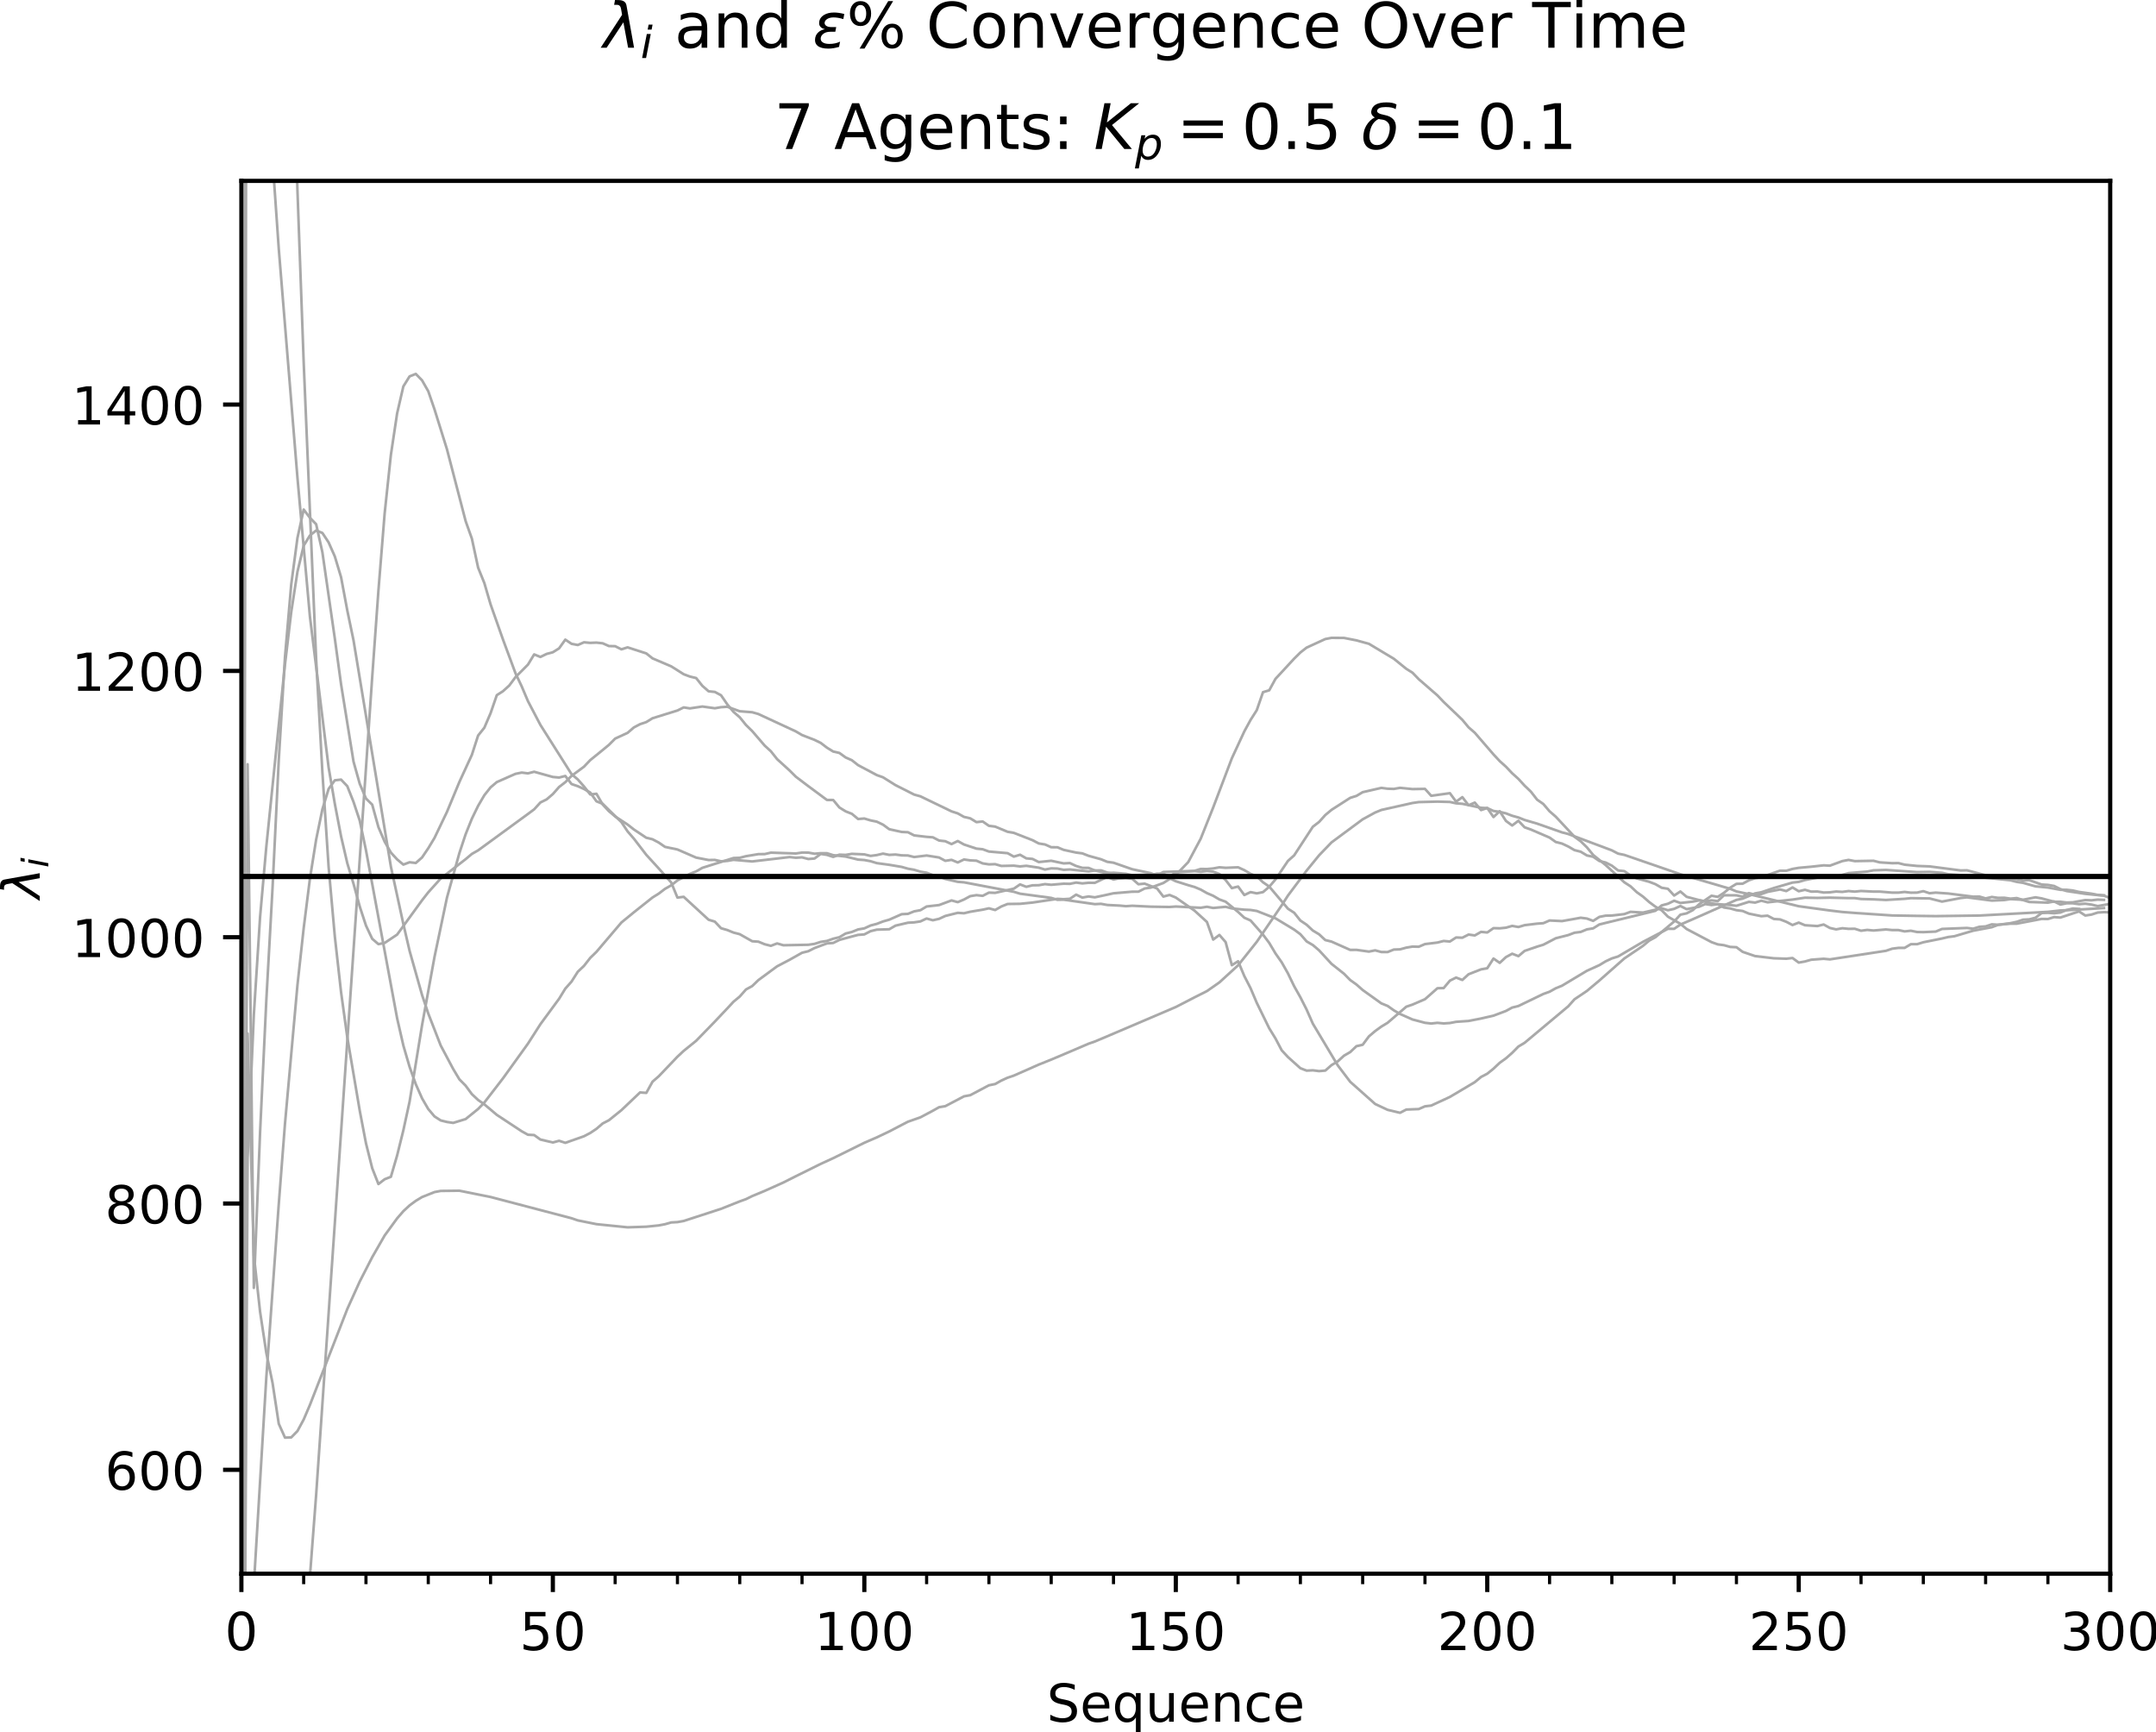 <?xml version="1.0" encoding="utf-8" standalone="no"?>
<!DOCTYPE svg PUBLIC "-//W3C//DTD SVG 1.1//EN"
  "http://www.w3.org/Graphics/SVG/1.1/DTD/svg11.dtd">
<!-- Created with matplotlib (http://matplotlib.org/) -->
<svg height="331pt" version="1.1" viewBox="0 0 412 331" width="412pt" xmlns="http://www.w3.org/2000/svg" xmlns:xlink="http://www.w3.org/1999/xlink">
 <defs>
  <style type="text/css">
*{stroke-linecap:butt;stroke-linejoin:round;}
  </style>
 </defs>
 <g id="figure_1">
  <g id="patch_1">
   <path d="M 0 331.028 
L 412.792 331.028 
L 412.792 0 
L 0 0 
z
" style="fill:#ffffff;"/>
  </g>
  <g id="axes_1">
   <g id="patch_2">
    <path d="M 46.128 300.672 
L 403.248 300.672 
L 403.248 34.56 
L 46.128 34.56 
z
" style="fill:#ffffff;"/>
   </g>
   <g id="matplotlib.axis_1">
    <g id="xtick_1">
     <g id="line2d_1">
      <defs>
       <path d="M 0 0 
L 0 3.5 
" id="m1bf43a84a9" style="stroke:#000000;stroke-width:0.8;"/>
      </defs>
      <g>
       <use style="stroke:#000000;stroke-width:0.8;" x="46.128" xlink:href="#m1bf43a84a9" y="300.672"/>
      </g>
     </g>
     <g id="text_1">
      <!-- 0 -->
      <defs>
       <path d="M 31.781 66.406 
Q 24.172 66.406 20.328 58.906 
Q 16.5 51.422 16.5 36.375 
Q 16.5 21.391 20.328 13.891 
Q 24.172 6.391 31.781 6.391 
Q 39.453 6.391 43.281 13.891 
Q 47.125 21.391 47.125 36.375 
Q 47.125 51.422 43.281 58.906 
Q 39.453 66.406 31.781 66.406 
z
M 31.781 74.219 
Q 44.047 74.219 50.516 64.516 
Q 56.984 54.828 56.984 36.375 
Q 56.984 17.969 50.516 8.266 
Q 44.047 -1.422 31.781 -1.422 
Q 19.531 -1.422 13.062 8.266 
Q 6.594 17.969 6.594 36.375 
Q 6.594 54.828 13.062 64.516 
Q 19.531 74.219 31.781 74.219 
z
" id="DejaVuSans-30"/>
      </defs>
      <g transform="translate(42.947 315.27)scale(0.1 -0.1)">
       <use xlink:href="#DejaVuSans-30"/>
      </g>
     </g>
    </g>
    <g id="xtick_2">
     <g id="line2d_2">
      <g>
       <use style="stroke:#000000;stroke-width:0.8;" x="105.648" xlink:href="#m1bf43a84a9" y="300.672"/>
      </g>
     </g>
     <g id="text_2">
      <!-- 50 -->
      <defs>
       <path d="M 10.797 72.906 
L 49.516 72.906 
L 49.516 64.594 
L 19.828 64.594 
L 19.828 46.734 
Q 21.969 47.469 24.109 47.828 
Q 26.266 48.188 28.422 48.188 
Q 40.625 48.188 47.75 41.5 
Q 54.891 34.812 54.891 23.391 
Q 54.891 11.625 47.562 5.094 
Q 40.234 -1.422 26.906 -1.422 
Q 22.312 -1.422 17.547 -0.641 
Q 12.797 0.141 7.719 1.703 
L 7.719 11.625 
Q 12.109 9.234 16.797 8.062 
Q 21.484 6.891 26.703 6.891 
Q 35.156 6.891 40.078 11.328 
Q 45.016 15.766 45.016 23.391 
Q 45.016 31 40.078 35.438 
Q 35.156 39.891 26.703 39.891 
Q 22.75 39.891 18.812 39.016 
Q 14.891 38.141 10.797 36.281 
z
" id="DejaVuSans-35"/>
      </defs>
      <g transform="translate(99.286 315.27)scale(0.1 -0.1)">
       <use xlink:href="#DejaVuSans-35"/>
       <use x="63.623" xlink:href="#DejaVuSans-30"/>
      </g>
     </g>
    </g>
    <g id="xtick_3">
     <g id="line2d_3">
      <g>
       <use style="stroke:#000000;stroke-width:0.8;" x="165.168" xlink:href="#m1bf43a84a9" y="300.672"/>
      </g>
     </g>
     <g id="text_3">
      <!-- 100 -->
      <defs>
       <path d="M 12.406 8.297 
L 28.516 8.297 
L 28.516 63.922 
L 10.984 60.406 
L 10.984 69.391 
L 28.422 72.906 
L 38.281 72.906 
L 38.281 8.297 
L 54.391 8.297 
L 54.391 0 
L 12.406 0 
z
" id="DejaVuSans-31"/>
      </defs>
      <g transform="translate(155.624 315.27)scale(0.1 -0.1)">
       <use xlink:href="#DejaVuSans-31"/>
       <use x="63.623" xlink:href="#DejaVuSans-30"/>
       <use x="127.246" xlink:href="#DejaVuSans-30"/>
      </g>
     </g>
    </g>
    <g id="xtick_4">
     <g id="line2d_4">
      <g>
       <use style="stroke:#000000;stroke-width:0.8;" x="224.688" xlink:href="#m1bf43a84a9" y="300.672"/>
      </g>
     </g>
     <g id="text_4">
      <!-- 150 -->
      <g transform="translate(215.144 315.27)scale(0.1 -0.1)">
       <use xlink:href="#DejaVuSans-31"/>
       <use x="63.623" xlink:href="#DejaVuSans-35"/>
       <use x="127.246" xlink:href="#DejaVuSans-30"/>
      </g>
     </g>
    </g>
    <g id="xtick_5">
     <g id="line2d_5">
      <g>
       <use style="stroke:#000000;stroke-width:0.8;" x="284.208" xlink:href="#m1bf43a84a9" y="300.672"/>
      </g>
     </g>
     <g id="text_5">
      <!-- 200 -->
      <defs>
       <path d="M 19.188 8.297 
L 53.609 8.297 
L 53.609 0 
L 7.328 0 
L 7.328 8.297 
Q 12.938 14.109 22.625 23.891 
Q 32.328 33.688 34.812 36.531 
Q 39.547 41.844 41.422 45.531 
Q 43.312 49.219 43.312 52.781 
Q 43.312 58.594 39.234 62.25 
Q 35.156 65.922 28.609 65.922 
Q 23.969 65.922 18.812 64.312 
Q 13.672 62.703 7.812 59.422 
L 7.812 69.391 
Q 13.766 71.781 18.938 73 
Q 24.125 74.219 28.422 74.219 
Q 39.75 74.219 46.484 68.547 
Q 53.219 62.891 53.219 53.422 
Q 53.219 48.922 51.531 44.891 
Q 49.859 40.875 45.406 35.406 
Q 44.188 33.984 37.641 27.219 
Q 31.109 20.453 19.188 8.297 
z
" id="DejaVuSans-32"/>
      </defs>
      <g transform="translate(274.664 315.27)scale(0.1 -0.1)">
       <use xlink:href="#DejaVuSans-32"/>
       <use x="63.623" xlink:href="#DejaVuSans-30"/>
       <use x="127.246" xlink:href="#DejaVuSans-30"/>
      </g>
     </g>
    </g>
    <g id="xtick_6">
     <g id="line2d_6">
      <g>
       <use style="stroke:#000000;stroke-width:0.8;" x="343.728" xlink:href="#m1bf43a84a9" y="300.672"/>
      </g>
     </g>
     <g id="text_6">
      <!-- 250 -->
      <g transform="translate(334.184 315.27)scale(0.1 -0.1)">
       <use xlink:href="#DejaVuSans-32"/>
       <use x="63.623" xlink:href="#DejaVuSans-35"/>
       <use x="127.246" xlink:href="#DejaVuSans-30"/>
      </g>
     </g>
    </g>
    <g id="xtick_7">
     <g id="line2d_7">
      <g>
       <use style="stroke:#000000;stroke-width:0.8;" x="403.248" xlink:href="#m1bf43a84a9" y="300.672"/>
      </g>
     </g>
     <g id="text_7">
      <!-- 300 -->
      <defs>
       <path d="M 40.578 39.312 
Q 47.656 37.797 51.625 33 
Q 55.609 28.219 55.609 21.188 
Q 55.609 10.406 48.188 4.484 
Q 40.766 -1.422 27.094 -1.422 
Q 22.516 -1.422 17.656 -0.516 
Q 12.797 0.391 7.625 2.203 
L 7.625 11.719 
Q 11.719 9.328 16.594 8.109 
Q 21.484 6.891 26.812 6.891 
Q 36.078 6.891 40.938 10.547 
Q 45.797 14.203 45.797 21.188 
Q 45.797 27.641 41.281 31.266 
Q 36.766 34.906 28.719 34.906 
L 20.219 34.906 
L 20.219 43.016 
L 29.109 43.016 
Q 36.375 43.016 40.234 45.922 
Q 44.094 48.828 44.094 54.297 
Q 44.094 59.906 40.109 62.906 
Q 36.141 65.922 28.719 65.922 
Q 24.656 65.922 20.016 65.031 
Q 15.375 64.156 9.812 62.312 
L 9.812 71.094 
Q 15.438 72.656 20.344 73.438 
Q 25.25 74.219 29.594 74.219 
Q 40.828 74.219 47.359 69.109 
Q 53.906 64.016 53.906 55.328 
Q 53.906 49.266 50.438 45.094 
Q 46.969 40.922 40.578 39.312 
z
" id="DejaVuSans-33"/>
      </defs>
      <g transform="translate(393.704 315.27)scale(0.1 -0.1)">
       <use xlink:href="#DejaVuSans-33"/>
       <use x="63.623" xlink:href="#DejaVuSans-30"/>
       <use x="127.246" xlink:href="#DejaVuSans-30"/>
      </g>
     </g>
    </g>
    <g id="xtick_8">
     <g id="line2d_8">
      <defs>
       <path d="M 0 0 
L 0 2 
" id="medd5552c39" style="stroke:#000000;stroke-width:0.6;"/>
      </defs>
      <g>
       <use style="stroke:#000000;stroke-width:0.6;" x="46.128" xlink:href="#medd5552c39" y="300.672"/>
      </g>
     </g>
    </g>
    <g id="xtick_9">
     <g id="line2d_9">
      <g>
       <use style="stroke:#000000;stroke-width:0.6;" x="58.032" xlink:href="#medd5552c39" y="300.672"/>
      </g>
     </g>
    </g>
    <g id="xtick_10">
     <g id="line2d_10">
      <g>
       <use style="stroke:#000000;stroke-width:0.6;" x="69.936" xlink:href="#medd5552c39" y="300.672"/>
      </g>
     </g>
    </g>
    <g id="xtick_11">
     <g id="line2d_11">
      <g>
       <use style="stroke:#000000;stroke-width:0.6;" x="81.84" xlink:href="#medd5552c39" y="300.672"/>
      </g>
     </g>
    </g>
    <g id="xtick_12">
     <g id="line2d_12">
      <g>
       <use style="stroke:#000000;stroke-width:0.6;" x="93.744" xlink:href="#medd5552c39" y="300.672"/>
      </g>
     </g>
    </g>
    <g id="xtick_13">
     <g id="line2d_13">
      <g>
       <use style="stroke:#000000;stroke-width:0.6;" x="105.648" xlink:href="#medd5552c39" y="300.672"/>
      </g>
     </g>
    </g>
    <g id="xtick_14">
     <g id="line2d_14">
      <g>
       <use style="stroke:#000000;stroke-width:0.6;" x="117.552" xlink:href="#medd5552c39" y="300.672"/>
      </g>
     </g>
    </g>
    <g id="xtick_15">
     <g id="line2d_15">
      <g>
       <use style="stroke:#000000;stroke-width:0.6;" x="129.456" xlink:href="#medd5552c39" y="300.672"/>
      </g>
     </g>
    </g>
    <g id="xtick_16">
     <g id="line2d_16">
      <g>
       <use style="stroke:#000000;stroke-width:0.6;" x="141.36" xlink:href="#medd5552c39" y="300.672"/>
      </g>
     </g>
    </g>
    <g id="xtick_17">
     <g id="line2d_17">
      <g>
       <use style="stroke:#000000;stroke-width:0.6;" x="153.264" xlink:href="#medd5552c39" y="300.672"/>
      </g>
     </g>
    </g>
    <g id="xtick_18">
     <g id="line2d_18">
      <g>
       <use style="stroke:#000000;stroke-width:0.6;" x="165.168" xlink:href="#medd5552c39" y="300.672"/>
      </g>
     </g>
    </g>
    <g id="xtick_19">
     <g id="line2d_19">
      <g>
       <use style="stroke:#000000;stroke-width:0.6;" x="177.072" xlink:href="#medd5552c39" y="300.672"/>
      </g>
     </g>
    </g>
    <g id="xtick_20">
     <g id="line2d_20">
      <g>
       <use style="stroke:#000000;stroke-width:0.6;" x="188.976" xlink:href="#medd5552c39" y="300.672"/>
      </g>
     </g>
    </g>
    <g id="xtick_21">
     <g id="line2d_21">
      <g>
       <use style="stroke:#000000;stroke-width:0.6;" x="200.88" xlink:href="#medd5552c39" y="300.672"/>
      </g>
     </g>
    </g>
    <g id="xtick_22">
     <g id="line2d_22">
      <g>
       <use style="stroke:#000000;stroke-width:0.6;" x="212.784" xlink:href="#medd5552c39" y="300.672"/>
      </g>
     </g>
    </g>
    <g id="xtick_23">
     <g id="line2d_23">
      <g>
       <use style="stroke:#000000;stroke-width:0.6;" x="224.688" xlink:href="#medd5552c39" y="300.672"/>
      </g>
     </g>
    </g>
    <g id="xtick_24">
     <g id="line2d_24">
      <g>
       <use style="stroke:#000000;stroke-width:0.6;" x="236.592" xlink:href="#medd5552c39" y="300.672"/>
      </g>
     </g>
    </g>
    <g id="xtick_25">
     <g id="line2d_25">
      <g>
       <use style="stroke:#000000;stroke-width:0.6;" x="248.496" xlink:href="#medd5552c39" y="300.672"/>
      </g>
     </g>
    </g>
    <g id="xtick_26">
     <g id="line2d_26">
      <g>
       <use style="stroke:#000000;stroke-width:0.6;" x="260.4" xlink:href="#medd5552c39" y="300.672"/>
      </g>
     </g>
    </g>
    <g id="xtick_27">
     <g id="line2d_27">
      <g>
       <use style="stroke:#000000;stroke-width:0.6;" x="272.304" xlink:href="#medd5552c39" y="300.672"/>
      </g>
     </g>
    </g>
    <g id="xtick_28">
     <g id="line2d_28">
      <g>
       <use style="stroke:#000000;stroke-width:0.6;" x="284.208" xlink:href="#medd5552c39" y="300.672"/>
      </g>
     </g>
    </g>
    <g id="xtick_29">
     <g id="line2d_29">
      <g>
       <use style="stroke:#000000;stroke-width:0.6;" x="296.112" xlink:href="#medd5552c39" y="300.672"/>
      </g>
     </g>
    </g>
    <g id="xtick_30">
     <g id="line2d_30">
      <g>
       <use style="stroke:#000000;stroke-width:0.6;" x="308.016" xlink:href="#medd5552c39" y="300.672"/>
      </g>
     </g>
    </g>
    <g id="xtick_31">
     <g id="line2d_31">
      <g>
       <use style="stroke:#000000;stroke-width:0.6;" x="319.92" xlink:href="#medd5552c39" y="300.672"/>
      </g>
     </g>
    </g>
    <g id="xtick_32">
     <g id="line2d_32">
      <g>
       <use style="stroke:#000000;stroke-width:0.6;" x="331.824" xlink:href="#medd5552c39" y="300.672"/>
      </g>
     </g>
    </g>
    <g id="xtick_33">
     <g id="line2d_33">
      <g>
       <use style="stroke:#000000;stroke-width:0.6;" x="343.728" xlink:href="#medd5552c39" y="300.672"/>
      </g>
     </g>
    </g>
    <g id="xtick_34">
     <g id="line2d_34">
      <g>
       <use style="stroke:#000000;stroke-width:0.6;" x="355.632" xlink:href="#medd5552c39" y="300.672"/>
      </g>
     </g>
    </g>
    <g id="xtick_35">
     <g id="line2d_35">
      <g>
       <use style="stroke:#000000;stroke-width:0.6;" x="367.536" xlink:href="#medd5552c39" y="300.672"/>
      </g>
     </g>
    </g>
    <g id="xtick_36">
     <g id="line2d_36">
      <g>
       <use style="stroke:#000000;stroke-width:0.6;" x="379.44" xlink:href="#medd5552c39" y="300.672"/>
      </g>
     </g>
    </g>
    <g id="xtick_37">
     <g id="line2d_37">
      <g>
       <use style="stroke:#000000;stroke-width:0.6;" x="391.344" xlink:href="#medd5552c39" y="300.672"/>
      </g>
     </g>
    </g>
    <g id="xtick_38">
     <g id="line2d_38">
      <g>
       <use style="stroke:#000000;stroke-width:0.6;" x="403.248" xlink:href="#medd5552c39" y="300.672"/>
      </g>
     </g>
    </g>
    <g id="text_8">
     <!-- Sequence -->
     <defs>
      <path d="M 53.516 70.516 
L 53.516 60.891 
Q 47.906 63.578 42.922 64.891 
Q 37.938 66.219 33.297 66.219 
Q 25.25 66.219 20.875 63.094 
Q 16.5 59.969 16.5 54.203 
Q 16.5 49.359 19.406 46.891 
Q 22.312 44.438 30.422 42.922 
L 36.375 41.703 
Q 47.406 39.594 52.656 34.297 
Q 57.906 29 57.906 20.125 
Q 57.906 9.516 50.797 4.047 
Q 43.703 -1.422 29.984 -1.422 
Q 24.812 -1.422 18.969 -0.25 
Q 13.141 0.922 6.891 3.219 
L 6.891 13.375 
Q 12.891 10.016 18.656 8.297 
Q 24.422 6.594 29.984 6.594 
Q 38.422 6.594 43.016 9.906 
Q 47.609 13.234 47.609 19.391 
Q 47.609 24.75 44.312 27.781 
Q 41.016 30.812 33.5 32.328 
L 27.484 33.5 
Q 16.453 35.688 11.516 40.375 
Q 6.594 45.062 6.594 53.422 
Q 6.594 63.094 13.406 68.656 
Q 20.219 74.219 32.172 74.219 
Q 37.312 74.219 42.625 73.281 
Q 47.953 72.359 53.516 70.516 
z
" id="DejaVuSans-53"/>
      <path d="M 56.203 29.594 
L 56.203 25.203 
L 14.891 25.203 
Q 15.484 15.922 20.484 11.062 
Q 25.484 6.203 34.422 6.203 
Q 39.594 6.203 44.453 7.469 
Q 49.312 8.734 54.109 11.281 
L 54.109 2.781 
Q 49.266 0.734 44.188 -0.344 
Q 39.109 -1.422 33.891 -1.422 
Q 20.797 -1.422 13.156 6.188 
Q 5.516 13.812 5.516 26.812 
Q 5.516 40.234 12.766 48.109 
Q 20.016 56 32.328 56 
Q 43.359 56 49.781 48.891 
Q 56.203 41.797 56.203 29.594 
z
M 47.219 32.234 
Q 47.125 39.594 43.094 43.984 
Q 39.062 48.391 32.422 48.391 
Q 24.906 48.391 20.391 44.141 
Q 15.875 39.891 15.188 32.172 
z
" id="DejaVuSans-65"/>
      <path d="M 14.797 27.297 
Q 14.797 17.391 18.875 11.75 
Q 22.953 6.109 30.078 6.109 
Q 37.203 6.109 41.297 11.75 
Q 45.406 17.391 45.406 27.297 
Q 45.406 37.203 41.297 42.844 
Q 37.203 48.484 30.078 48.484 
Q 22.953 48.484 18.875 42.844 
Q 14.797 37.203 14.797 27.297 
z
M 45.406 8.203 
Q 42.578 3.328 38.25 0.953 
Q 33.938 -1.422 27.875 -1.422 
Q 17.969 -1.422 11.734 6.484 
Q 5.516 14.406 5.516 27.297 
Q 5.516 40.188 11.734 48.094 
Q 17.969 56 27.875 56 
Q 33.938 56 38.25 53.625 
Q 42.578 51.266 45.406 46.391 
L 45.406 54.688 
L 54.391 54.688 
L 54.391 -20.797 
L 45.406 -20.797 
z
" id="DejaVuSans-71"/>
      <path d="M 8.5 21.578 
L 8.5 54.688 
L 17.484 54.688 
L 17.484 21.922 
Q 17.484 14.156 20.5 10.266 
Q 23.531 6.391 29.594 6.391 
Q 36.859 6.391 41.078 11.031 
Q 45.312 15.672 45.312 23.688 
L 45.312 54.688 
L 54.297 54.688 
L 54.297 0 
L 45.312 0 
L 45.312 8.406 
Q 42.047 3.422 37.719 1 
Q 33.406 -1.422 27.688 -1.422 
Q 18.266 -1.422 13.375 4.438 
Q 8.5 10.297 8.5 21.578 
z
M 31.109 56 
z
" id="DejaVuSans-75"/>
      <path d="M 54.891 33.016 
L 54.891 0 
L 45.906 0 
L 45.906 32.719 
Q 45.906 40.484 42.875 44.328 
Q 39.844 48.188 33.797 48.188 
Q 26.516 48.188 22.312 43.547 
Q 18.109 38.922 18.109 30.906 
L 18.109 0 
L 9.078 0 
L 9.078 54.688 
L 18.109 54.688 
L 18.109 46.188 
Q 21.344 51.125 25.703 53.562 
Q 30.078 56 35.797 56 
Q 45.219 56 50.047 50.172 
Q 54.891 44.344 54.891 33.016 
z
" id="DejaVuSans-6e"/>
      <path d="M 48.781 52.594 
L 48.781 44.188 
Q 44.969 46.297 41.141 47.344 
Q 37.312 48.391 33.406 48.391 
Q 24.656 48.391 19.812 42.844 
Q 14.984 37.312 14.984 27.297 
Q 14.984 17.281 19.812 11.734 
Q 24.656 6.203 33.406 6.203 
Q 37.312 6.203 41.141 7.25 
Q 44.969 8.297 48.781 10.406 
L 48.781 2.094 
Q 45.016 0.344 40.984 -0.531 
Q 36.969 -1.422 32.422 -1.422 
Q 20.062 -1.422 12.781 6.344 
Q 5.516 14.109 5.516 27.297 
Q 5.516 40.672 12.859 48.328 
Q 20.219 56 33.016 56 
Q 37.156 56 41.109 55.141 
Q 45.062 54.297 48.781 52.594 
z
" id="DejaVuSans-63"/>
     </defs>
     <g transform="translate(200.023 328.949)scale(0.1 -0.1)">
      <use xlink:href="#DejaVuSans-53"/>
      <use x="63.477" xlink:href="#DejaVuSans-65"/>
      <use x="125" xlink:href="#DejaVuSans-71"/>
      <use x="188.477" xlink:href="#DejaVuSans-75"/>
      <use x="251.855" xlink:href="#DejaVuSans-65"/>
      <use x="313.379" xlink:href="#DejaVuSans-6e"/>
      <use x="376.758" xlink:href="#DejaVuSans-63"/>
      <use x="431.738" xlink:href="#DejaVuSans-65"/>
     </g>
    </g>
   </g>
   <g id="matplotlib.axis_2">
    <g id="ytick_1">
     <g id="line2d_39">
      <defs>
       <path d="M 0 0 
L -3.5 0 
" id="me037c685c4" style="stroke:#000000;stroke-width:0.8;"/>
      </defs>
      <g>
       <use style="stroke:#000000;stroke-width:0.8;" x="46.128" xlink:href="#me037c685c4" y="280.828"/>
      </g>
     </g>
     <g id="text_9">
      <!-- 600 -->
      <defs>
       <path d="M 33.016 40.375 
Q 26.375 40.375 22.484 35.828 
Q 18.609 31.297 18.609 23.391 
Q 18.609 15.531 22.484 10.953 
Q 26.375 6.391 33.016 6.391 
Q 39.656 6.391 43.531 10.953 
Q 47.406 15.531 47.406 23.391 
Q 47.406 31.297 43.531 35.828 
Q 39.656 40.375 33.016 40.375 
z
M 52.594 71.297 
L 52.594 62.312 
Q 48.875 64.062 45.094 64.984 
Q 41.312 65.922 37.594 65.922 
Q 27.828 65.922 22.672 59.328 
Q 17.531 52.734 16.797 39.406 
Q 19.672 43.656 24.016 45.922 
Q 28.375 48.188 33.594 48.188 
Q 44.578 48.188 50.953 41.516 
Q 57.328 34.859 57.328 23.391 
Q 57.328 12.156 50.688 5.359 
Q 44.047 -1.422 33.016 -1.422 
Q 20.359 -1.422 13.672 8.266 
Q 6.984 17.969 6.984 36.375 
Q 6.984 53.656 15.188 63.938 
Q 23.391 74.219 37.203 74.219 
Q 40.922 74.219 44.703 73.484 
Q 48.484 72.75 52.594 71.297 
z
" id="DejaVuSans-36"/>
      </defs>
      <g transform="translate(20.041 284.627)scale(0.1 -0.1)">
       <use xlink:href="#DejaVuSans-36"/>
       <use x="63.623" xlink:href="#DejaVuSans-30"/>
       <use x="127.246" xlink:href="#DejaVuSans-30"/>
      </g>
     </g>
    </g>
    <g id="ytick_2">
     <g id="line2d_40">
      <g>
       <use style="stroke:#000000;stroke-width:0.8;" x="46.128" xlink:href="#me037c685c4" y="229.946"/>
      </g>
     </g>
     <g id="text_10">
      <!-- 800 -->
      <defs>
       <path d="M 31.781 34.625 
Q 24.75 34.625 20.719 30.859 
Q 16.703 27.094 16.703 20.516 
Q 16.703 13.922 20.719 10.156 
Q 24.75 6.391 31.781 6.391 
Q 38.812 6.391 42.859 10.172 
Q 46.922 13.969 46.922 20.516 
Q 46.922 27.094 42.891 30.859 
Q 38.875 34.625 31.781 34.625 
z
M 21.922 38.812 
Q 15.578 40.375 12.031 44.719 
Q 8.5 49.078 8.5 55.328 
Q 8.5 64.062 14.719 69.141 
Q 20.953 74.219 31.781 74.219 
Q 42.672 74.219 48.875 69.141 
Q 55.078 64.062 55.078 55.328 
Q 55.078 49.078 51.531 44.719 
Q 48 40.375 41.703 38.812 
Q 48.828 37.156 52.797 32.312 
Q 56.781 27.484 56.781 20.516 
Q 56.781 9.906 50.312 4.234 
Q 43.844 -1.422 31.781 -1.422 
Q 19.734 -1.422 13.25 4.234 
Q 6.781 9.906 6.781 20.516 
Q 6.781 27.484 10.781 32.312 
Q 14.797 37.156 21.922 38.812 
z
M 18.312 54.391 
Q 18.312 48.734 21.844 45.562 
Q 25.391 42.391 31.781 42.391 
Q 38.141 42.391 41.719 45.562 
Q 45.312 48.734 45.312 54.391 
Q 45.312 60.062 41.719 63.234 
Q 38.141 66.406 31.781 66.406 
Q 25.391 66.406 21.844 63.234 
Q 18.312 60.062 18.312 54.391 
z
" id="DejaVuSans-38"/>
      </defs>
      <g transform="translate(20.041 233.745)scale(0.1 -0.1)">
       <use xlink:href="#DejaVuSans-38"/>
       <use x="63.623" xlink:href="#DejaVuSans-30"/>
       <use x="127.246" xlink:href="#DejaVuSans-30"/>
      </g>
     </g>
    </g>
    <g id="ytick_3">
     <g id="line2d_41">
      <g>
       <use style="stroke:#000000;stroke-width:0.8;" x="46.128" xlink:href="#me037c685c4" y="179.064"/>
      </g>
     </g>
     <g id="text_11">
      <!-- 1000 -->
      <g transform="translate(13.678 182.864)scale(0.1 -0.1)">
       <use xlink:href="#DejaVuSans-31"/>
       <use x="63.623" xlink:href="#DejaVuSans-30"/>
       <use x="127.246" xlink:href="#DejaVuSans-30"/>
       <use x="190.869" xlink:href="#DejaVuSans-30"/>
      </g>
     </g>
    </g>
    <g id="ytick_4">
     <g id="line2d_42">
      <g>
       <use style="stroke:#000000;stroke-width:0.8;" x="46.128" xlink:href="#me037c685c4" y="128.183"/>
      </g>
     </g>
     <g id="text_12">
      <!-- 1200 -->
      <g transform="translate(13.678 131.982)scale(0.1 -0.1)">
       <use xlink:href="#DejaVuSans-31"/>
       <use x="63.623" xlink:href="#DejaVuSans-32"/>
       <use x="127.246" xlink:href="#DejaVuSans-30"/>
       <use x="190.869" xlink:href="#DejaVuSans-30"/>
      </g>
     </g>
    </g>
    <g id="ytick_5">
     <g id="line2d_43">
      <g>
       <use style="stroke:#000000;stroke-width:0.8;" x="46.128" xlink:href="#me037c685c4" y="77.301"/>
      </g>
     </g>
     <g id="text_13">
      <!-- 1400 -->
      <defs>
       <path d="M 37.797 64.312 
L 12.891 25.391 
L 37.797 25.391 
z
M 35.203 72.906 
L 47.609 72.906 
L 47.609 25.391 
L 58.016 25.391 
L 58.016 17.188 
L 47.609 17.188 
L 47.609 0 
L 37.797 0 
L 37.797 17.188 
L 4.891 17.188 
L 4.891 26.703 
z
" id="DejaVuSans-34"/>
      </defs>
      <g transform="translate(13.678 81.1)scale(0.1 -0.1)">
       <use xlink:href="#DejaVuSans-31"/>
       <use x="63.623" xlink:href="#DejaVuSans-34"/>
       <use x="127.246" xlink:href="#DejaVuSans-30"/>
       <use x="190.869" xlink:href="#DejaVuSans-30"/>
      </g>
     </g>
    </g>
    <g id="text_14">
     <!-- $\lambda_i$ -->
     <defs>
      <path d="M 36.719 67.438 
L 48.828 0 
L 39.312 0 
L 31.844 40.438 
L 5.125 0 
L -4.391 0 
L 29.734 52.438 
L 28.031 62.109 
Q 26.953 68.266 21.734 68.266 
L 17.047 68.266 
L 18.5 75.984 
L 24.219 75.875 
Q 35.203 75.734 36.719 67.438 
z
" id="DejaVuSans-Oblique-3bb"/>
      <path d="M 18.312 75.984 
L 27.297 75.984 
L 25.094 64.594 
L 16.109 64.594 
z
M 14.203 54.688 
L 23.188 54.688 
L 12.5 0 
L 3.516 0 
z
" id="DejaVuSans-Oblique-69"/>
     </defs>
     <g transform="translate(7.598 171.716)rotate(-90)scale(0.1 -0.1)">
      <use transform="translate(0 0.016)" xlink:href="#DejaVuSans-Oblique-3bb"/>
      <use transform="translate(59.18 -16.391)scale(0.7)" xlink:href="#DejaVuSans-Oblique-69"/>
     </g>
    </g>
   </g>
   <g id="line2d_44">
    <path clip-path="url(#p82e46451b9)" d="M 56.785 332.028 
L 58.032 316.866 
L 60.413 285.615 
L 63.984 233.68 
L 71.127 129.341 
L 72.317 112.808 
L 73.507 98.059 
L 74.698 86.891 
L 75.888 78.98 
L 77.079 73.823 
L 78.269 71.912 
L 79.459 71.44 
L 80.65 72.665 
L 81.84 74.752 
L 83.031 78.212 
L 85.411 85.832 
L 88.983 99.57 
L 90.173 102.914 
L 91.363 108.447 
L 92.554 111.397 
L 93.744 115.463 
L 96.125 122.207 
L 98.506 128.632 
L 99.696 131.146 
L 100.887 133.958 
L 103.267 138.503 
L 109.219 147.908 
L 110.41 148.922 
L 111.6 150.265 
L 112.791 151.788 
L 113.981 151.659 
L 115.171 153.714 
L 116.362 154.994 
L 117.552 155.991 
L 119.933 157.542 
L 121.123 158.478 
L 123.504 160.064 
L 124.695 160.353 
L 125.885 160.984 
L 127.075 161.805 
L 129.456 162.304 
L 133.027 163.855 
L 135.408 164.315 
L 136.599 164.296 
L 137.789 164.562 
L 138.979 164.485 
L 140.17 164.279 
L 143.741 164.587 
L 150.883 163.752 
L 152.074 163.883 
L 153.264 163.811 
L 154.455 164.123 
L 155.645 164.033 
L 156.835 163.154 
L 158.026 163.331 
L 159.216 163.719 
L 160.407 163.294 
L 161.597 163.339 
L 162.787 163.137 
L 165.168 163.239 
L 166.359 163.529 
L 167.549 163.373 
L 168.739 163.094 
L 169.93 163.333 
L 171.12 163.268 
L 172.311 163.425 
L 173.501 163.451 
L 174.691 163.746 
L 177.072 163.456 
L 179.453 163.835 
L 180.643 164.471 
L 181.834 164.285 
L 183.024 164.784 
L 184.215 164.213 
L 185.405 164.387 
L 186.595 164.446 
L 187.786 164.962 
L 188.976 165.148 
L 190.167 165.111 
L 191.357 165.45 
L 193.738 165.394 
L 194.928 165.539 
L 196.119 165.424 
L 198.499 165.778 
L 199.69 166.137 
L 200.88 165.913 
L 202.071 165.95 
L 203.261 166.193 
L 204.451 166.123 
L 208.023 166.5 
L 209.213 166.318 
L 211.594 166.865 
L 212.784 166.75 
L 215.165 166.942 
L 216.355 167.228 
L 219.927 167.08 
L 221.117 167.269 
L 222.307 166.602 
L 228.259 166.394 
L 229.45 166.023 
L 230.64 166.042 
L 231.831 165.932 
L 233.021 165.706 
L 234.211 165.805 
L 236.592 165.707 
L 237.783 166.25 
L 238.973 166.954 
L 240.163 167.446 
L 241.354 168.571 
L 242.544 169.388 
L 246.115 173.612 
L 247.306 174.39 
L 248.496 175.88 
L 249.687 176.681 
L 250.877 177.791 
L 252.067 178.505 
L 253.258 179.61 
L 254.448 179.905 
L 258.019 181.491 
L 259.21 181.482 
L 261.591 181.814 
L 262.781 181.577 
L 263.971 181.894 
L 265.162 181.9 
L 266.352 181.423 
L 267.543 181.383 
L 268.733 181.058 
L 269.923 180.857 
L 271.114 180.887 
L 272.304 180.378 
L 274.685 180.086 
L 275.875 179.784 
L 277.066 179.887 
L 278.256 179.116 
L 279.447 179.162 
L 280.637 178.556 
L 281.827 178.727 
L 283.018 178.047 
L 284.208 178.159 
L 285.399 177.333 
L 286.589 177.366 
L 287.779 177.247 
L 288.97 176.903 
L 290.16 177.116 
L 291.351 176.763 
L 293.731 176.473 
L 294.922 176.387 
L 296.112 175.872 
L 298.493 175.985 
L 300.874 175.564 
L 302.064 175.344 
L 303.255 175.499 
L 304.445 175.946 
L 305.635 175.18 
L 306.826 174.946 
L 308.016 174.923 
L 310.397 174.648 
L 311.587 174.213 
L 313.968 174.358 
L 317.539 173.539 
L 318.73 173.917 
L 319.92 173.647 
L 321.111 173.1 
L 322.301 173.705 
L 324.682 173.247 
L 325.872 172.73 
L 327.063 172.912 
L 328.253 172.746 
L 330.634 172.919 
L 331.824 173.056 
L 334.205 172.309 
L 335.395 172.451 
L 336.586 172.095 
L 337.776 172.401 
L 342.538 171.875 
L 344.919 171.515 
L 347.299 171.556 
L 349.68 171.506 
L 353.251 171.597 
L 354.442 171.597 
L 355.632 171.765 
L 358.013 171.828 
L 360.394 171.948 
L 363.965 171.727 
L 365.155 171.603 
L 368.727 171.657 
L 371.107 172.259 
L 374.679 171.579 
L 375.869 171.446 
L 380.631 172.069 
L 383.011 171.962 
L 384.202 171.78 
L 386.583 171.912 
L 388.963 171.442 
L 390.154 171.649 
L 392.535 172.29 
L 393.725 172.29 
L 394.915 172.44 
L 396.106 172.399 
L 398.487 171.969 
L 399.677 172.013 
L 400.867 171.881 
L 402.058 171.93 
L 402.058 171.93 
" style="fill:none;stroke:#a9a9a9;stroke-linecap:square;stroke-width:0.5;"/>
   </g>
   <g id="line2d_45">
    <path clip-path="url(#p82e46451b9)" d="M 47.319 322.714 
L 50.89 263.201 
L 53.271 230.056 
L 54.461 214.666 
L 56.842 188.203 
L 58.032 177.338 
L 59.223 167.881 
L 60.413 160.417 
L 61.603 154.643 
L 62.794 150.732 
L 63.984 149.085 
L 65.175 148.953 
L 66.365 150.204 
L 67.555 153.209 
L 68.746 156.803 
L 69.936 162.456 
L 75.888 194.552 
L 77.079 199.753 
L 78.269 203.834 
L 79.459 207.158 
L 80.65 209.846 
L 81.84 211.896 
L 83.031 213.303 
L 84.221 214.071 
L 85.411 214.365 
L 86.602 214.542 
L 88.983 213.81 
L 91.363 211.884 
L 92.554 210.652 
L 96.125 206.019 
L 100.887 199.404 
L 103.267 195.688 
L 106.839 190.826 
L 108.029 188.886 
L 109.219 187.544 
L 110.41 185.669 
L 111.6 184.536 
L 112.791 183.016 
L 113.981 181.857 
L 118.743 176.26 
L 121.123 174.31 
L 124.695 171.475 
L 125.885 170.734 
L 127.075 169.828 
L 128.266 169.155 
L 129.456 168.213 
L 131.837 166.961 
L 133.027 166.495 
L 134.218 165.808 
L 140.17 163.935 
L 141.36 163.89 
L 142.551 163.587 
L 144.931 163.191 
L 146.122 163.184 
L 147.312 162.909 
L 152.074 163.069 
L 153.264 162.893 
L 154.455 162.899 
L 155.645 163.115 
L 156.835 163.012 
L 158.026 163.021 
L 159.216 163.39 
L 161.597 163.655 
L 163.978 164.235 
L 165.168 164.32 
L 166.359 164.543 
L 167.549 164.909 
L 169.93 165.232 
L 172.311 165.633 
L 173.501 165.974 
L 174.691 166.182 
L 175.882 166.545 
L 177.072 166.745 
L 178.263 167.19 
L 179.453 167.451 
L 180.643 167.935 
L 183.024 168.485 
L 184.215 168.579 
L 193.738 170.387 
L 194.928 170.75 
L 200.88 171.554 
L 202.071 171.919 
L 203.261 171.895 
L 209.213 172.748 
L 210.403 172.687 
L 211.594 172.905 
L 213.975 173.024 
L 215.165 173.137 
L 216.355 173.055 
L 219.927 173.231 
L 223.498 173.29 
L 224.688 173.202 
L 229.45 173.44 
L 230.64 173.249 
L 231.831 173.478 
L 234.211 173.256 
L 235.402 173.564 
L 237.783 173.807 
L 238.973 173.859 
L 240.163 174.051 
L 243.735 175.454 
L 247.306 177.613 
L 248.496 178.495 
L 249.687 179.863 
L 250.877 180.562 
L 252.067 181.572 
L 254.448 184.156 
L 256.829 186.043 
L 258.019 187.253 
L 259.21 188.101 
L 260.4 189.153 
L 263.971 191.71 
L 265.162 192.194 
L 266.352 193.033 
L 267.543 193.731 
L 269.923 194.783 
L 272.304 195.419 
L 273.495 195.554 
L 274.685 195.424 
L 275.875 195.537 
L 277.066 195.46 
L 278.256 195.231 
L 280.637 195.065 
L 283.018 194.6 
L 285.399 194.055 
L 287.779 193.156 
L 288.97 192.507 
L 290.16 192.21 
L 294.922 189.909 
L 296.112 189.482 
L 297.303 188.815 
L 298.493 188.332 
L 302.064 186.19 
L 303.255 185.478 
L 305.635 184.4 
L 306.826 183.677 
L 308.016 183.119 
L 309.207 182.746 
L 313.968 179.948 
L 318.73 177.458 
L 319.92 177.46 
L 321.111 176.652 
L 323.491 175.625 
L 331.824 171.936 
L 333.015 171.69 
L 335.395 170.692 
L 336.586 170.479 
L 338.967 169.668 
L 342.538 168.627 
L 343.728 168.497 
L 344.919 168.144 
L 348.49 167.45 
L 350.871 167.481 
L 353.251 166.821 
L 356.823 166.524 
L 358.013 166.285 
L 360.394 166.212 
L 366.346 166.626 
L 368.727 166.586 
L 371.107 166.766 
L 372.298 167.027 
L 374.679 167.206 
L 384.202 168.19 
L 385.392 168.496 
L 386.583 168.674 
L 388.963 169.346 
L 391.344 169.573 
L 393.725 170.006 
L 394.915 170.006 
L 396.106 170.138 
L 397.296 170.418 
L 399.677 170.749 
L 400.867 170.986 
L 402.058 171.058 
L 402.058 171.058 
" style="fill:none;stroke:#a9a9a9;stroke-linecap:square;stroke-width:0.5;"/>
   </g>
   <g id="line2d_46">
    <path clip-path="url(#p82e46451b9)" d="M 46.64 332.028 
L 47.319 197.473 
L 48.509 239.814 
L 49.699 250.62 
L 50.89 258.478 
L 52.08 264.215 
L 53.271 272.026 
L 54.461 274.675 
L 55.651 274.633 
L 56.842 273.416 
L 58.032 271.215 
L 59.223 268.428 
L 66.365 250.106 
L 68.746 244.844 
L 71.127 240.2 
L 73.507 236.052 
L 75.888 232.785 
L 77.079 231.41 
L 78.269 230.306 
L 79.459 229.432 
L 80.65 228.712 
L 83.031 227.76 
L 84.221 227.541 
L 87.792 227.499 
L 93.744 228.698 
L 109.219 232.759 
L 110.41 233.169 
L 113.981 233.889 
L 119.933 234.494 
L 123.504 234.375 
L 125.885 234.129 
L 127.075 233.902 
L 128.266 233.563 
L 129.456 233.497 
L 130.647 233.283 
L 137.789 230.963 
L 141.36 229.54 
L 142.551 229.112 
L 143.741 228.526 
L 146.122 227.537 
L 149.693 225.934 
L 152.074 224.733 
L 156.835 222.375 
L 159.216 221.284 
L 165.168 218.34 
L 167.549 217.308 
L 169.93 216.178 
L 172.311 214.934 
L 173.501 214.317 
L 175.882 213.479 
L 178.263 212.218 
L 179.453 211.545 
L 180.643 211.344 
L 184.215 209.467 
L 185.405 209.248 
L 188.976 207.359 
L 190.167 207.118 
L 191.357 206.448 
L 192.547 205.908 
L 193.738 205.506 
L 198.499 203.404 
L 200.88 202.45 
L 204.451 200.939 
L 208.023 199.41 
L 209.213 198.995 
L 211.594 197.992 
L 224.688 192.402 
L 228.259 190.559 
L 230.64 189.36 
L 233.021 187.696 
L 236.592 184.434 
L 240.163 179.947 
L 244.925 172.971 
L 246.115 171.118 
L 249.687 166.339 
L 252.067 163.42 
L 254.448 160.948 
L 260.4 156.542 
L 262.781 155.241 
L 263.971 154.752 
L 269.923 153.421 
L 271.114 153.249 
L 274.685 153.158 
L 277.066 153.223 
L 278.256 153.487 
L 279.447 153.573 
L 283.018 154.339 
L 284.208 154.401 
L 285.399 154.946 
L 286.589 155.116 
L 287.779 155.402 
L 288.97 155.861 
L 290.16 156.189 
L 291.351 156.665 
L 293.731 157.36 
L 298.493 159.037 
L 299.683 159.347 
L 308.016 162.469 
L 309.207 163.093 
L 310.397 163.337 
L 321.111 167.031 
L 330.634 169.819 
L 331.824 170.318 
L 334.205 170.829 
L 343.728 173.145 
L 349.68 173.959 
L 352.061 174.244 
L 354.442 174.428 
L 361.584 174.91 
L 366.346 174.99 
L 369.917 175.035 
L 378.25 174.925 
L 391.344 174.219 
L 393.725 173.956 
L 396.106 173.85 
L 402.058 173.497 
L 402.058 173.497 
" style="fill:none;stroke:#a9a9a9;stroke-linecap:square;stroke-width:0.5;"/>
   </g>
   <g id="line2d_47">
    <path clip-path="url(#p82e46451b9)" d="M 46.548 332.028 
L 47.319 146.022 
L 48.509 246.069 
L 49.699 216.34 
L 50.89 191.157 
L 52.08 169.649 
L 53.271 145.197 
L 54.461 125.493 
L 55.651 111.673 
L 56.842 102.774 
L 58.032 97.354 
L 59.223 98.933 
L 60.413 100.154 
L 61.603 105.492 
L 63.984 122.014 
L 65.175 130.738 
L 67.555 145.513 
L 68.746 149.76 
L 69.936 152.561 
L 71.127 153.735 
L 72.317 158.04 
L 73.507 160.817 
L 74.698 162.891 
L 75.888 164.195 
L 77.079 165.19 
L 78.269 164.744 
L 79.459 164.882 
L 80.65 163.828 
L 81.84 162.07 
L 83.031 160.094 
L 85.411 155.125 
L 87.792 149.389 
L 90.173 144.218 
L 91.363 140.532 
L 92.554 139.038 
L 93.744 136.269 
L 94.935 132.822 
L 96.125 132.058 
L 97.315 130.976 
L 98.506 129.381 
L 100.887 126.985 
L 102.077 125.032 
L 103.267 125.519 
L 104.458 124.939 
L 105.648 124.621 
L 106.839 123.875 
L 108.029 122.212 
L 109.219 123.007 
L 110.41 123.237 
L 111.6 122.718 
L 112.791 122.828 
L 113.981 122.778 
L 115.171 122.908 
L 116.362 123.437 
L 117.552 123.462 
L 118.743 124.059 
L 119.933 123.687 
L 123.504 124.841 
L 124.695 125.79 
L 128.266 127.314 
L 130.647 128.817 
L 131.837 129.264 
L 133.027 129.546 
L 134.218 131.04 
L 135.408 132.079 
L 136.599 132.199 
L 137.789 132.84 
L 138.979 134.576 
L 140.17 136.015 
L 141.36 137.047 
L 142.551 138.513 
L 143.741 139.681 
L 146.122 142.451 
L 147.312 143.539 
L 148.503 145.04 
L 150.883 147.208 
L 152.074 148.394 
L 154.455 150.197 
L 158.026 152.843 
L 159.216 152.85 
L 160.407 154.286 
L 161.597 155.016 
L 162.787 155.488 
L 163.978 156.481 
L 165.168 156.387 
L 166.359 156.747 
L 167.549 156.989 
L 168.739 157.561 
L 169.93 158.43 
L 172.311 158.955 
L 173.501 159.007 
L 174.691 159.612 
L 177.072 159.891 
L 178.263 159.979 
L 179.453 160.592 
L 180.643 160.726 
L 181.834 161.273 
L 183.024 160.688 
L 184.215 161.352 
L 186.595 162.14 
L 187.786 162.258 
L 188.976 162.696 
L 192.547 163.007 
L 193.738 163.667 
L 194.928 163.308 
L 196.119 164 
L 197.309 164.108 
L 198.499 164.704 
L 200.88 164.459 
L 203.261 164.962 
L 204.451 164.9 
L 205.642 165.457 
L 206.832 165.813 
L 208.023 165.824 
L 209.213 166.317 
L 210.403 166.296 
L 211.594 166.71 
L 212.784 166.908 
L 213.975 167.818 
L 215.165 167.757 
L 216.355 167.9 
L 217.546 168.944 
L 218.736 168.831 
L 221.117 169.757 
L 222.307 171.302 
L 223.498 170.991 
L 224.688 171.486 
L 228.259 173.984 
L 230.64 176.155 
L 231.831 179.516 
L 233.021 178.633 
L 234.211 179.997 
L 235.402 184.411 
L 236.592 183.66 
L 237.783 186.488 
L 238.973 188.801 
L 240.163 191.606 
L 242.544 196.472 
L 243.735 198.408 
L 244.925 200.671 
L 246.115 201.957 
L 248.496 204.093 
L 249.687 204.556 
L 250.877 204.498 
L 252.067 204.648 
L 253.258 204.548 
L 254.448 203.502 
L 255.639 202.787 
L 256.829 201.702 
L 258.019 201.012 
L 259.21 199.884 
L 260.4 199.614 
L 261.591 198.015 
L 262.781 197.001 
L 263.971 196.14 
L 265.162 195.419 
L 268.733 192.343 
L 269.923 191.938 
L 272.304 190.91 
L 274.685 188.812 
L 275.875 188.782 
L 277.066 187.366 
L 278.256 186.775 
L 279.447 187.234 
L 280.637 186.141 
L 283.018 185.208 
L 284.208 184.991 
L 285.399 183.139 
L 286.589 183.964 
L 287.779 182.866 
L 288.97 182.22 
L 290.16 182.68 
L 291.351 181.677 
L 293.731 180.865 
L 294.922 180.502 
L 297.303 179.262 
L 299.683 178.659 
L 300.874 178.208 
L 302.064 178.058 
L 303.255 177.567 
L 304.445 177.374 
L 305.635 176.624 
L 316.349 174.011 
L 317.539 172.987 
L 318.73 172.672 
L 319.92 172.098 
L 321.111 172.527 
L 323.491 172.267 
L 324.682 172.024 
L 325.872 172.172 
L 327.063 172.027 
L 328.253 172.171 
L 329.443 171.048 
L 331.824 171.061 
L 333.015 171.326 
L 334.205 170.631 
L 335.395 170.96 
L 336.586 170.816 
L 337.776 170.402 
L 340.157 169.94 
L 341.347 170.25 
L 342.538 169.556 
L 343.728 170.281 
L 344.919 170.009 
L 346.109 170.352 
L 347.299 170.334 
L 348.49 170.525 
L 349.68 170.487 
L 350.871 170.336 
L 352.061 170.404 
L 353.251 170.248 
L 354.442 170.355 
L 355.632 170.231 
L 358.013 170.35 
L 359.203 170.348 
L 361.584 170.546 
L 362.775 170.546 
L 363.965 170.416 
L 365.155 170.558 
L 366.346 170.54 
L 367.536 170.269 
L 368.727 170.659 
L 369.917 170.547 
L 372.298 170.715 
L 377.059 171.32 
L 378.25 171.3 
L 379.44 171.652 
L 380.631 171.377 
L 381.821 171.547 
L 383.011 171.526 
L 384.202 171.702 
L 385.392 171.587 
L 387.773 172.333 
L 391.344 172.459 
L 392.535 172.235 
L 393.725 172.824 
L 394.915 172.584 
L 396.106 172.583 
L 397.296 172.754 
L 398.487 172.661 
L 399.677 172.832 
L 400.867 173.119 
L 403.248 172.684 
L 403.248 172.684 
" style="fill:none;stroke:#a9a9a9;stroke-linecap:square;stroke-width:0.5;"/>
   </g>
   <g id="line2d_48">
    <path clip-path="url(#p82e46451b9)" d="M 46.355 332.028 
L 47.099 -1 
M 50.131 -1 
L 50.89 13.403 
L 53.271 47.542 
L 56.842 91.286 
L 59.223 117.8 
L 62.794 146.604 
L 63.984 153.585 
L 65.175 159.788 
L 66.365 164.917 
L 67.555 168.852 
L 68.746 173.2 
L 69.936 176.84 
L 71.127 179.368 
L 72.317 180.389 
L 73.507 180.16 
L 75.888 178.568 
L 80.65 172.013 
L 81.84 170.49 
L 84.221 167.845 
L 88.983 164.154 
L 90.173 163.15 
L 91.363 162.474 
L 100.887 155.518 
L 102.077 154.633 
L 103.267 153.325 
L 104.458 152.735 
L 105.648 151.716 
L 106.839 150.364 
L 108.029 149.444 
L 109.219 148.241 
L 111.6 146.482 
L 112.791 145.23 
L 115.171 143.3 
L 116.362 142.316 
L 117.552 141.12 
L 119.933 140.018 
L 121.123 138.99 
L 122.314 138.361 
L 123.504 137.961 
L 124.695 137.229 
L 129.456 135.751 
L 130.647 135.16 
L 131.837 135.345 
L 134.218 134.989 
L 136.599 135.32 
L 137.789 135.115 
L 138.979 135.035 
L 141.36 135.891 
L 143.741 136.083 
L 144.931 136.426 
L 152.074 139.739 
L 153.264 140.439 
L 155.645 141.362 
L 156.835 141.94 
L 158.026 142.851 
L 159.216 143.586 
L 160.407 143.861 
L 161.597 144.722 
L 162.787 145.25 
L 163.978 146.19 
L 167.549 148.089 
L 168.739 148.513 
L 171.12 150.005 
L 174.691 151.815 
L 175.882 152.145 
L 181.834 155.02 
L 183.024 155.41 
L 184.215 156.077 
L 185.405 156.353 
L 186.595 157.078 
L 187.786 156.95 
L 188.976 157.781 
L 190.167 157.932 
L 192.547 158.923 
L 193.738 159.128 
L 197.309 160.526 
L 198.499 161.151 
L 199.69 161.345 
L 200.88 161.873 
L 202.071 161.886 
L 203.261 162.378 
L 205.642 162.893 
L 206.832 163.048 
L 208.023 163.513 
L 210.403 164.173 
L 211.594 164.662 
L 212.784 164.83 
L 216.355 166.076 
L 219.927 166.833 
L 221.117 167.288 
L 222.307 167.379 
L 223.498 167.799 
L 224.688 168.373 
L 227.069 169.126 
L 228.259 169.467 
L 229.45 169.963 
L 230.64 170.636 
L 231.831 171.15 
L 233.021 171.849 
L 234.211 172.279 
L 236.592 174.237 
L 237.783 175.338 
L 238.973 175.864 
L 241.354 178.569 
L 242.544 180.158 
L 243.735 182.161 
L 244.925 183.86 
L 246.115 185.968 
L 247.306 188.43 
L 248.496 190.543 
L 249.687 192.892 
L 250.877 195.587 
L 255.639 203.549 
L 258.019 206.689 
L 262.781 210.926 
L 265.162 212.045 
L 267.543 212.613 
L 268.733 211.993 
L 271.114 211.9 
L 272.304 211.376 
L 273.495 211.234 
L 277.066 209.58 
L 281.827 206.756 
L 283.018 205.768 
L 284.208 205.143 
L 285.399 204.182 
L 286.589 203.06 
L 287.779 202.206 
L 288.97 201.157 
L 290.16 199.951 
L 291.351 199.236 
L 299.683 192.268 
L 300.874 190.931 
L 303.255 189.327 
L 305.635 187.334 
L 310.397 183.129 
L 313.968 180.71 
L 315.159 179.709 
L 316.349 179.062 
L 319.92 176.056 
L 321.111 174.764 
L 322.301 174.509 
L 323.491 173.888 
L 324.682 172.77 
L 327.063 171.144 
L 328.253 171.356 
L 329.443 170.577 
L 330.634 169.604 
L 331.824 168.87 
L 333.015 168.84 
L 334.205 168.191 
L 335.395 167.785 
L 336.586 167.594 
L 340.157 166.354 
L 341.347 166.369 
L 342.538 166.018 
L 343.728 165.811 
L 346.109 165.596 
L 348.49 165.333 
L 349.68 165.397 
L 352.061 164.52 
L 353.251 164.296 
L 354.442 164.527 
L 358.013 164.461 
L 359.203 164.763 
L 361.584 164.922 
L 362.775 164.903 
L 363.965 165.207 
L 366.346 165.449 
L 368.727 165.533 
L 374.679 166.311 
L 375.869 166.284 
L 379.44 167.225 
L 381.821 167.78 
L 383.011 167.785 
L 384.202 167.972 
L 385.392 167.951 
L 386.583 168.232 
L 387.773 168.16 
L 390.154 169 
L 391.344 169.069 
L 392.535 169.278 
L 393.725 169.876 
L 394.915 170.242 
L 398.487 170.776 
L 402.058 171.133 
L 403.248 171.584 
L 403.248 171.584 
" style="fill:none;stroke:#a9a9a9;stroke-linecap:square;stroke-width:0.5;"/>
   </g>
   <g id="line2d_49">
    <path clip-path="url(#p82e46451b9)" d="M 46.302 332.028 
L 46.872 -1 
M 55.668 -1 
L 56.842 36.394 
L 58.032 69.234 
L 60.413 125.959 
L 61.603 147.504 
L 62.794 165.607 
L 63.984 178.941 
L 65.175 189.566 
L 66.365 198.173 
L 68.746 212.213 
L 69.936 218.441 
L 71.127 223.195 
L 72.317 226.227 
L 73.507 225.309 
L 74.698 224.838 
L 75.888 220.765 
L 77.079 215.958 
L 78.269 210.482 
L 80.65 195.885 
L 83.031 182.831 
L 85.411 171.505 
L 87.792 162.972 
L 88.983 159.379 
L 90.173 156.423 
L 91.363 153.975 
L 92.554 151.937 
L 93.744 150.438 
L 94.935 149.428 
L 98.506 147.852 
L 99.696 147.612 
L 100.887 147.76 
L 102.077 147.454 
L 105.648 148.451 
L 106.839 148.56 
L 108.029 148.259 
L 109.219 149.801 
L 110.41 150.207 
L 111.6 150.744 
L 112.791 151.422 
L 113.981 153.1 
L 115.171 153.575 
L 117.552 155.925 
L 118.743 157.066 
L 119.933 158.854 
L 121.123 160.226 
L 123.504 163.325 
L 125.885 165.929 
L 128.266 168.61 
L 129.456 171.495 
L 130.647 171.348 
L 135.408 175.725 
L 136.599 176.086 
L 137.789 177.351 
L 138.979 177.692 
L 140.17 178.18 
L 141.36 178.487 
L 143.741 179.835 
L 144.931 179.917 
L 146.122 180.408 
L 147.312 180.71 
L 148.503 180.252 
L 149.693 180.6 
L 154.455 180.51 
L 155.645 180.337 
L 156.835 179.959 
L 158.026 179.778 
L 159.216 179.356 
L 160.407 179.063 
L 161.597 178.36 
L 162.787 178.062 
L 163.978 177.58 
L 165.168 177.376 
L 166.359 176.828 
L 167.549 176.515 
L 168.739 176.056 
L 169.93 175.716 
L 172.311 174.665 
L 173.501 174.605 
L 174.691 174.124 
L 175.882 173.906 
L 177.072 173.195 
L 179.453 172.922 
L 181.834 172.037 
L 183.024 172.365 
L 184.215 171.861 
L 185.405 171.22 
L 186.595 171.027 
L 187.786 171.161 
L 188.976 170.545 
L 190.167 170.589 
L 193.738 169.788 
L 194.928 168.976 
L 196.119 169.434 
L 197.309 169.149 
L 198.499 169.13 
L 199.69 168.922 
L 200.88 169.048 
L 203.261 168.841 
L 204.451 168.868 
L 205.642 168.625 
L 206.832 168.784 
L 208.023 168.664 
L 209.213 168.681 
L 211.594 167.531 
L 212.784 168.05 
L 213.975 167.773 
L 216.355 167.524 
L 217.546 167.55 
L 218.736 167.272 
L 219.927 167.171 
L 221.117 166.911 
L 222.307 166.948 
L 223.498 167.487 
L 224.688 166.701 
L 228.259 166.438 
L 229.45 166.579 
L 230.64 166.427 
L 231.831 166.544 
L 233.021 166.986 
L 234.211 168.143 
L 235.402 169.688 
L 236.592 169.384 
L 237.783 171.005 
L 238.973 170.445 
L 240.163 170.686 
L 241.354 170.449 
L 242.544 169.424 
L 243.735 168.032 
L 246.115 164.495 
L 247.306 163.428 
L 250.877 157.959 
L 252.067 157.045 
L 253.258 155.722 
L 254.448 154.732 
L 258.019 152.439 
L 259.21 152.067 
L 260.4 151.356 
L 263.971 150.534 
L 265.162 150.693 
L 266.352 150.733 
L 267.543 150.525 
L 269.923 150.765 
L 272.304 150.723 
L 273.495 152.045 
L 277.066 151.546 
L 278.256 153.164 
L 279.447 152.304 
L 280.637 153.855 
L 281.827 153.344 
L 283.018 154.773 
L 284.208 154.376 
L 285.399 156.105 
L 286.589 154.992 
L 287.779 156.847 
L 288.97 157.718 
L 290.16 156.821 
L 291.351 158.07 
L 292.541 158.49 
L 296.112 160.03 
L 297.303 160.876 
L 298.493 161.174 
L 299.683 161.734 
L 300.874 162.425 
L 302.064 162.729 
L 303.255 163.447 
L 304.445 163.692 
L 305.635 164.505 
L 306.826 164.794 
L 308.016 165.391 
L 309.207 166.31 
L 310.397 166.439 
L 311.587 167.257 
L 312.778 167.826 
L 315.159 168.478 
L 316.349 168.935 
L 317.539 169.617 
L 318.73 169.813 
L 319.92 171.101 
L 321.111 170.331 
L 322.301 171.343 
L 327.063 172.604 
L 328.253 172.773 
L 329.443 173.389 
L 330.634 173.568 
L 331.824 173.902 
L 333.015 174.054 
L 334.205 174.559 
L 336.586 175.048 
L 337.776 174.952 
L 338.967 175.578 
L 340.157 175.66 
L 341.347 176.117 
L 342.538 176.737 
L 343.728 176.274 
L 344.919 176.777 
L 347.299 176.934 
L 348.49 176.637 
L 349.68 177.297 
L 350.871 177.566 
L 352.061 177.353 
L 353.251 177.466 
L 354.442 177.451 
L 355.632 177.828 
L 356.823 177.669 
L 358.013 177.783 
L 360.394 177.582 
L 361.584 177.701 
L 362.775 177.701 
L 363.965 177.954 
L 365.155 177.829 
L 366.346 178.07 
L 367.536 178.095 
L 369.917 177.988 
L 371.107 177.485 
L 375.869 177.298 
L 377.059 177.439 
L 378.25 177.076 
L 379.44 177.002 
L 380.631 176.608 
L 381.821 176.685 
L 384.202 176.48 
L 385.392 176.478 
L 390.154 175.569 
L 391.344 175.585 
L 392.535 175.223 
L 393.725 175.311 
L 397.296 174.137 
L 398.487 174.922 
L 399.677 174.741 
L 400.867 174.35 
L 402.058 174.273 
L 403.248 174.324 
L 403.248 174.324 
" style="fill:none;stroke:#a9a9a9;stroke-linecap:square;stroke-width:0.5;"/>
   </g>
   <g id="line2d_50">
    <path clip-path="url(#p82e46451b9)" d="M 46.697 332.028 
L 47.319 221.245 
L 48.509 193.842 
L 49.699 175.197 
L 50.89 161.792 
L 54.461 126.912 
L 55.651 116.955 
L 56.842 109.233 
L 58.032 104.252 
L 59.223 102.308 
L 60.413 101.36 
L 61.603 101.822 
L 62.794 103.628 
L 63.984 106.318 
L 65.175 110.28 
L 66.365 116.635 
L 67.555 122.344 
L 74.698 165.6 
L 77.079 176.552 
L 78.269 181.672 
L 80.65 190.094 
L 81.84 193.649 
L 84.221 199.762 
L 86.602 204.244 
L 87.792 206.227 
L 88.983 207.434 
L 90.173 209.047 
L 91.363 210.164 
L 92.554 210.994 
L 94.935 213.006 
L 99.696 216.142 
L 100.887 216.806 
L 102.077 216.866 
L 103.267 217.721 
L 105.648 218.282 
L 106.839 217.962 
L 108.029 218.353 
L 111.6 217.093 
L 112.791 216.47 
L 113.981 215.675 
L 115.171 214.649 
L 116.362 214.034 
L 118.743 212.115 
L 122.314 208.721 
L 123.504 208.808 
L 124.695 206.668 
L 125.885 205.632 
L 129.456 201.896 
L 130.647 200.783 
L 133.027 198.86 
L 136.599 195.186 
L 138.979 192.67 
L 140.17 191.386 
L 141.36 190.401 
L 142.551 189.051 
L 143.741 188.402 
L 144.931 187.252 
L 147.312 185.499 
L 148.503 184.626 
L 150.883 183.379 
L 153.264 182.037 
L 154.455 181.742 
L 155.645 181.139 
L 158.026 180.248 
L 159.216 180.165 
L 160.407 179.579 
L 162.787 178.93 
L 163.978 178.621 
L 165.168 178.53 
L 166.359 177.911 
L 167.549 177.619 
L 169.93 177.544 
L 171.12 176.857 
L 173.501 176.296 
L 174.691 176.23 
L 175.882 176.048 
L 177.072 175.492 
L 178.263 175.825 
L 179.453 175.554 
L 180.643 175.004 
L 183.024 174.408 
L 184.215 174.487 
L 185.405 174.201 
L 187.786 173.805 
L 188.976 173.546 
L 190.167 173.866 
L 191.357 173.19 
L 192.547 172.716 
L 194.928 172.684 
L 197.309 172.443 
L 202.071 171.739 
L 203.261 171.8 
L 204.451 171.727 
L 205.642 170.931 
L 206.832 171.494 
L 208.023 171.279 
L 209.213 171.446 
L 211.594 170.937 
L 212.784 170.67 
L 216.355 170.369 
L 217.546 170.364 
L 218.736 169.759 
L 219.927 169.582 
L 222.307 168.71 
L 224.688 167.188 
L 227.069 164.707 
L 229.45 160.239 
L 231.831 154.286 
L 235.402 144.877 
L 237.783 139.74 
L 238.973 137.557 
L 240.163 135.681 
L 241.354 132.247 
L 242.544 131.889 
L 243.735 129.708 
L 247.306 125.842 
L 248.496 124.663 
L 249.687 123.735 
L 253.258 122.095 
L 254.448 121.869 
L 256.829 121.883 
L 259.21 122.35 
L 261.591 123.005 
L 266.352 125.858 
L 268.733 127.784 
L 269.923 128.528 
L 271.114 129.764 
L 274.685 132.866 
L 275.875 134.12 
L 278.256 136.386 
L 279.447 137.537 
L 280.637 138.964 
L 281.827 140.002 
L 285.399 144.139 
L 286.589 145.416 
L 287.779 146.486 
L 288.97 147.743 
L 290.16 148.818 
L 291.351 150.118 
L 292.541 151.25 
L 293.731 152.781 
L 294.922 153.615 
L 296.112 155.006 
L 297.303 156.041 
L 300.874 159.868 
L 302.064 160.74 
L 303.255 161.899 
L 304.445 163.35 
L 306.826 165.272 
L 310.397 168.572 
L 311.587 169.343 
L 312.778 170.46 
L 313.968 171.306 
L 315.159 172.356 
L 316.349 173.234 
L 317.539 173.925 
L 318.73 175.14 
L 321.111 176.501 
L 322.301 177.493 
L 327.063 180.004 
L 328.253 180.435 
L 329.443 180.59 
L 330.634 180.922 
L 331.824 180.976 
L 333.015 181.862 
L 335.395 182.671 
L 338.967 183.092 
L 341.347 183.174 
L 342.538 183.04 
L 343.728 183.912 
L 344.919 183.702 
L 346.109 183.365 
L 348.49 183.187 
L 349.68 183.299 
L 360.394 181.664 
L 361.584 181.259 
L 362.775 181.105 
L 363.965 181.105 
L 365.155 180.398 
L 366.346 180.398 
L 367.536 180.031 
L 371.107 179.312 
L 372.298 179.028 
L 373.488 178.875 
L 377.059 177.823 
L 380.631 177.151 
L 381.821 176.703 
L 384.202 176.381 
L 385.392 176.126 
L 386.583 175.718 
L 387.773 175.657 
L 388.963 175.347 
L 390.154 174.441 
L 391.344 174.398 
L 392.535 174.483 
L 393.725 174.346 
L 394.915 173.875 
L 396.106 173.584 
L 397.296 173.661 
L 397.296 173.661 
" style="fill:none;stroke:#a9a9a9;stroke-linecap:square;stroke-width:0.5;"/>
   </g>
   <g id="line2d_51">
    <path clip-path="url(#p82e46451b9)" d="M 46.128 167.466 
L 403.248 167.466 
" style="fill:none;stroke:#000000;stroke-linecap:square;"/>
   </g>
   <g id="patch_3">
    <path d="M 46.128 300.672 
L 46.128 34.56 
" style="fill:none;stroke:#000000;stroke-linecap:square;stroke-linejoin:miter;stroke-width:0.8;"/>
   </g>
   <g id="patch_4">
    <path d="M 403.248 300.672 
L 403.248 34.56 
" style="fill:none;stroke:#000000;stroke-linecap:square;stroke-linejoin:miter;stroke-width:0.8;"/>
   </g>
   <g id="patch_5">
    <path d="M 46.128 300.672 
L 403.248 300.672 
" style="fill:none;stroke:#000000;stroke-linecap:square;stroke-linejoin:miter;stroke-width:0.8;"/>
   </g>
   <g id="patch_6">
    <path d="M 46.128 34.56 
L 403.248 34.56 
" style="fill:none;stroke:#000000;stroke-linecap:square;stroke-linejoin:miter;stroke-width:0.8;"/>
   </g>
   <g id="text_15">
    <!-- 7 Agents: $K_p=0.5$ $\delta=0.1$ -->
    <defs>
     <path d="M 8.203 72.906 
L 55.078 72.906 
L 55.078 68.703 
L 28.609 0 
L 18.312 0 
L 43.219 64.594 
L 8.203 64.594 
z
" id="DejaVuSans-37"/>
     <path id="DejaVuSans-20"/>
     <path d="M 34.188 63.188 
L 20.797 26.906 
L 47.609 26.906 
z
M 28.609 72.906 
L 39.797 72.906 
L 67.578 0 
L 57.328 0 
L 50.688 18.703 
L 17.828 18.703 
L 11.188 0 
L 0.781 0 
z
" id="DejaVuSans-41"/>
     <path d="M 45.406 27.984 
Q 45.406 37.75 41.375 43.109 
Q 37.359 48.484 30.078 48.484 
Q 22.859 48.484 18.828 43.109 
Q 14.797 37.75 14.797 27.984 
Q 14.797 18.266 18.828 12.891 
Q 22.859 7.516 30.078 7.516 
Q 37.359 7.516 41.375 12.891 
Q 45.406 18.266 45.406 27.984 
z
M 54.391 6.781 
Q 54.391 -7.172 48.188 -13.984 
Q 42 -20.797 29.203 -20.797 
Q 24.469 -20.797 20.266 -20.094 
Q 16.062 -19.391 12.109 -17.922 
L 12.109 -9.188 
Q 16.062 -11.328 19.922 -12.344 
Q 23.781 -13.375 27.781 -13.375 
Q 36.625 -13.375 41.016 -8.766 
Q 45.406 -4.156 45.406 5.172 
L 45.406 9.625 
Q 42.625 4.781 38.281 2.391 
Q 33.938 0 27.875 0 
Q 17.828 0 11.672 7.656 
Q 5.516 15.328 5.516 27.984 
Q 5.516 40.672 11.672 48.328 
Q 17.828 56 27.875 56 
Q 33.938 56 38.281 53.609 
Q 42.625 51.219 45.406 46.391 
L 45.406 54.688 
L 54.391 54.688 
z
" id="DejaVuSans-67"/>
     <path d="M 18.312 70.219 
L 18.312 54.688 
L 36.812 54.688 
L 36.812 47.703 
L 18.312 47.703 
L 18.312 18.016 
Q 18.312 11.328 20.141 9.422 
Q 21.969 7.516 27.594 7.516 
L 36.812 7.516 
L 36.812 0 
L 27.594 0 
Q 17.188 0 13.234 3.875 
Q 9.281 7.766 9.281 18.016 
L 9.281 47.703 
L 2.688 47.703 
L 2.688 54.688 
L 9.281 54.688 
L 9.281 70.219 
z
" id="DejaVuSans-74"/>
     <path d="M 44.281 53.078 
L 44.281 44.578 
Q 40.484 46.531 36.375 47.5 
Q 32.281 48.484 27.875 48.484 
Q 21.188 48.484 17.844 46.438 
Q 14.5 44.391 14.5 40.281 
Q 14.5 37.156 16.891 35.375 
Q 19.281 33.594 26.516 31.984 
L 29.594 31.297 
Q 39.156 29.25 43.188 25.516 
Q 47.219 21.781 47.219 15.094 
Q 47.219 7.469 41.188 3.016 
Q 35.156 -1.422 24.609 -1.422 
Q 20.219 -1.422 15.453 -0.562 
Q 10.688 0.297 5.422 2 
L 5.422 11.281 
Q 10.406 8.688 15.234 7.391 
Q 20.062 6.109 24.812 6.109 
Q 31.156 6.109 34.562 8.281 
Q 37.984 10.453 37.984 14.406 
Q 37.984 18.062 35.516 20.016 
Q 33.062 21.969 24.703 23.781 
L 21.578 24.516 
Q 13.234 26.266 9.516 29.906 
Q 5.812 33.547 5.812 39.891 
Q 5.812 47.609 11.281 51.797 
Q 16.75 56 26.812 56 
Q 31.781 56 36.172 55.266 
Q 40.578 54.547 44.281 53.078 
z
" id="DejaVuSans-73"/>
     <path d="M 11.719 12.406 
L 22.016 12.406 
L 22.016 0 
L 11.719 0 
z
M 11.719 51.703 
L 22.016 51.703 
L 22.016 39.312 
L 11.719 39.312 
z
" id="DejaVuSans-3a"/>
     <path d="M 16.891 72.906 
L 26.812 72.906 
L 20.797 42.188 
L 59.078 72.906 
L 72.219 72.906 
L 28.906 38.094 
L 60.594 0 
L 48.578 0 
L 19.484 35.5 
L 12.594 0 
L 2.688 0 
z
" id="DejaVuSans-Oblique-4b"/>
     <path d="M 49.609 33.688 
Q 49.609 40.875 46.484 44.672 
Q 43.359 48.484 37.5 48.484 
Q 33.5 48.484 29.859 46.438 
Q 26.219 44.391 23.391 40.484 
Q 20.609 36.625 18.938 31.156 
Q 17.281 25.688 17.281 20.312 
Q 17.281 13.484 20.406 9.797 
Q 23.531 6.109 29.297 6.109 
Q 33.547 6.109 37.188 8.109 
Q 40.828 10.109 43.406 13.922 
Q 46.188 17.922 47.891 23.344 
Q 49.609 28.766 49.609 33.688 
z
M 21.781 46.391 
Q 25.391 51.125 30.297 53.562 
Q 35.203 56 41.219 56 
Q 49.609 56 54.25 50.5 
Q 58.891 45.016 58.891 35.109 
Q 58.891 27 56 19.656 
Q 53.125 12.312 47.703 6.5 
Q 44.094 2.641 39.547 0.609 
Q 35.016 -1.422 29.984 -1.422 
Q 24.172 -1.422 20.219 1 
Q 16.266 3.422 14.312 8.203 
L 8.688 -20.797 
L -0.297 -20.797 
L 14.406 54.688 
L 23.391 54.688 
z
" id="DejaVuSans-Oblique-70"/>
     <path d="M 10.594 45.406 
L 73.188 45.406 
L 73.188 37.203 
L 10.594 37.203 
z
M 10.594 25.484 
L 73.188 25.484 
L 73.188 17.188 
L 10.594 17.188 
z
" id="DejaVuSans-3d"/>
     <path d="M 10.688 12.406 
L 21 12.406 
L 21 0 
L 10.688 0 
z
" id="DejaVuSans-2e"/>
     <path d="M 54.25 63.328 
Q 49.953 66.75 38.281 66.75 
Q 25.922 66.75 24.812 61.031 
Q 23.922 56.547 36.375 54.203 
Q 46.141 52.391 50.828 46.922 
Q 56.5 40.328 53.859 26.812 
Q 51.312 13.875 43.172 6.25 
Q 34.969 -1.422 23.25 -1.422 
Q 11.578 -1.422 6.344 6.25 
Q 1.125 13.875 3.766 27.297 
Q 5.672 37.25 13.922 45.312 
Q 17.141 48.438 21.141 50.203 
Q 14.266 54.047 15.625 60.938 
Q 18.219 74.219 39.75 74.219 
Q 50.531 74.219 55.719 70.797 
z
M 27.391 47.75 
Q 23.828 46.344 20.406 42.781 
Q 15.141 37.25 13.234 27.297 
Q 11.281 17.391 14.359 11.812 
Q 17.484 6.203 24.75 6.203 
Q 31.938 6.203 37.203 11.859 
Q 42.531 17.531 44.344 26.812 
Q 46.188 36.531 42.672 41.219 
Q 38.922 46.234 32.859 46.781 
Q 29.781 47.078 27.391 47.75 
z
" id="DejaVuSans-Oblique-3b4"/>
    </defs>
    <g transform="translate(147.948 28.56)scale(0.12 -0.12)">
     <use transform="translate(0 0.781)" xlink:href="#DejaVuSans-37"/>
     <use transform="translate(63.623 0.781)" xlink:href="#DejaVuSans-20"/>
     <use transform="translate(95.41 0.781)" xlink:href="#DejaVuSans-41"/>
     <use transform="translate(163.818 0.781)" xlink:href="#DejaVuSans-67"/>
     <use transform="translate(227.295 0.781)" xlink:href="#DejaVuSans-65"/>
     <use transform="translate(288.818 0.781)" xlink:href="#DejaVuSans-6e"/>
     <use transform="translate(352.197 0.781)" xlink:href="#DejaVuSans-74"/>
     <use transform="translate(391.406 0.781)" xlink:href="#DejaVuSans-73"/>
     <use transform="translate(443.506 0.781)" xlink:href="#DejaVuSans-3a"/>
     <use transform="translate(477.197 0.781)" xlink:href="#DejaVuSans-20"/>
     <use transform="translate(508.984 0.781)" xlink:href="#DejaVuSans-Oblique-4b"/>
     <use transform="translate(574.561 -15.625)scale(0.7)" xlink:href="#DejaVuSans-Oblique-70"/>
     <use transform="translate(641.211 0.781)" xlink:href="#DejaVuSans-3d"/>
     <use transform="translate(744.482 0.781)" xlink:href="#DejaVuSans-30"/>
     <use transform="translate(808.105 0.781)" xlink:href="#DejaVuSans-2e"/>
     <use transform="translate(839.893 0.781)" xlink:href="#DejaVuSans-35"/>
     <use transform="translate(903.516 0.781)" xlink:href="#DejaVuSans-20"/>
     <use transform="translate(935.303 0.781)" xlink:href="#DejaVuSans-Oblique-3b4"/>
     <use transform="translate(1015.967 0.781)" xlink:href="#DejaVuSans-3d"/>
     <use transform="translate(1119.238 0.781)" xlink:href="#DejaVuSans-30"/>
     <use transform="translate(1182.861 0.781)" xlink:href="#DejaVuSans-2e"/>
     <use transform="translate(1214.648 0.781)" xlink:href="#DejaVuSans-31"/>
    </g>
   </g>
  </g>
  <g id="text_16">
   <!-- $\lambda_i$ and $\epsilon$% Convergence Over Time -->
   <defs>
    <path d="M 34.281 27.484 
Q 23.391 27.484 19.188 25 
Q 14.984 22.516 14.984 16.5 
Q 14.984 11.719 18.141 8.906 
Q 21.297 6.109 26.703 6.109 
Q 34.188 6.109 38.703 11.406 
Q 43.219 16.703 43.219 25.484 
L 43.219 27.484 
z
M 52.203 31.203 
L 52.203 0 
L 43.219 0 
L 43.219 8.297 
Q 40.141 3.328 35.547 0.953 
Q 30.953 -1.422 24.312 -1.422 
Q 15.922 -1.422 10.953 3.297 
Q 6 8.016 6 15.922 
Q 6 25.141 12.172 29.828 
Q 18.359 34.516 30.609 34.516 
L 43.219 34.516 
L 43.219 35.406 
Q 43.219 41.609 39.141 45 
Q 35.062 48.391 27.688 48.391 
Q 23 48.391 18.547 47.266 
Q 14.109 46.141 10.016 43.891 
L 10.016 52.203 
Q 14.938 54.109 19.578 55.047 
Q 24.219 56 28.609 56 
Q 40.484 56 46.344 49.844 
Q 52.203 43.703 52.203 31.203 
z
" id="DejaVuSans-61"/>
    <path d="M 45.406 46.391 
L 45.406 75.984 
L 54.391 75.984 
L 54.391 0 
L 45.406 0 
L 45.406 8.203 
Q 42.578 3.328 38.25 0.953 
Q 33.938 -1.422 27.875 -1.422 
Q 17.969 -1.422 11.734 6.484 
Q 5.516 14.406 5.516 27.297 
Q 5.516 40.188 11.734 48.094 
Q 17.969 56 27.875 56 
Q 33.938 56 38.25 53.625 
Q 42.578 51.266 45.406 46.391 
z
M 14.797 27.297 
Q 14.797 17.391 18.875 11.75 
Q 22.953 6.109 30.078 6.109 
Q 37.203 6.109 41.297 11.75 
Q 45.406 17.391 45.406 27.297 
Q 45.406 37.203 41.297 42.844 
Q 37.203 48.484 30.078 48.484 
Q 22.953 48.484 18.875 42.844 
Q 14.797 37.203 14.797 27.297 
z
" id="DejaVuSans-64"/>
    <path d="M 19.734 29.5 
Q 14.453 30.672 12.156 33.844 
Q 10.453 36.078 10.453 39.109 
Q 10.453 47.406 18.359 52.25 
Q 24.609 56.062 34.188 56.062 
Q 37.891 56.062 41.938 55.469 
Q 46 54.891 50.531 53.719 
L 48.969 45.562 
Q 44.484 46.969 40.719 47.609 
Q 36.859 48.25 33.406 48.25 
Q 27.594 48.25 23.781 46 
Q 19.188 43.312 19.188 39.406 
Q 19.188 36.812 21.578 35.016 
Q 24.422 32.859 30.078 32.859 
L 37.641 32.859 
L 36.234 25.438 
L 29 25.438 
Q 22.266 25.438 18.312 22.953 
Q 12.938 19.578 12.938 14.312 
Q 12.938 10.984 15.828 8.797 
Q 19.438 6.062 26.812 6.062 
Q 31.344 6.062 35.688 6.938 
Q 40.047 7.859 43.844 9.672 
L 42.188 1.312 
Q 37.547 -0.047 33.297 -0.734 
Q 29.047 -1.422 25.141 -1.422 
Q 13.531 -1.422 8.062 3.031 
Q 3.906 6.453 3.906 12.203 
Q 3.906 19.969 9.375 24.75 
Q 13.422 28.328 19.734 29.5 
z
" id="DejaVuSans-Oblique-3b5"/>
    <path d="M 72.703 32.078 
Q 68.453 32.078 66.031 28.469 
Q 63.625 24.859 63.625 18.406 
Q 63.625 12.062 66.031 8.422 
Q 68.453 4.781 72.703 4.781 
Q 76.859 4.781 79.266 8.422 
Q 81.688 12.062 81.688 18.406 
Q 81.688 24.812 79.266 28.438 
Q 76.859 32.078 72.703 32.078 
z
M 72.703 38.281 
Q 80.422 38.281 84.953 32.906 
Q 89.5 27.547 89.5 18.406 
Q 89.5 9.281 84.938 3.922 
Q 80.375 -1.422 72.703 -1.422 
Q 64.891 -1.422 60.344 3.922 
Q 55.812 9.281 55.812 18.406 
Q 55.812 27.594 60.375 32.938 
Q 64.938 38.281 72.703 38.281 
z
M 22.312 68.016 
Q 18.109 68.016 15.688 64.375 
Q 13.281 60.75 13.281 54.391 
Q 13.281 47.953 15.672 44.328 
Q 18.062 40.719 22.312 40.719 
Q 26.562 40.719 28.969 44.328 
Q 31.391 47.953 31.391 54.391 
Q 31.391 60.688 28.953 64.344 
Q 26.516 68.016 22.312 68.016 
z
M 66.406 74.219 
L 74.219 74.219 
L 28.609 -1.422 
L 20.797 -1.422 
z
M 22.312 74.219 
Q 30.031 74.219 34.609 68.875 
Q 39.203 63.531 39.203 54.391 
Q 39.203 45.172 34.641 39.844 
Q 30.078 34.516 22.312 34.516 
Q 14.547 34.516 10.031 39.859 
Q 5.516 45.219 5.516 54.391 
Q 5.516 63.484 10.047 68.844 
Q 14.594 74.219 22.312 74.219 
z
" id="DejaVuSans-25"/>
    <path d="M 64.406 67.281 
L 64.406 56.891 
Q 59.422 61.531 53.781 63.812 
Q 48.141 66.109 41.797 66.109 
Q 29.297 66.109 22.656 58.469 
Q 16.016 50.828 16.016 36.375 
Q 16.016 21.969 22.656 14.328 
Q 29.297 6.688 41.797 6.688 
Q 48.141 6.688 53.781 8.984 
Q 59.422 11.281 64.406 15.922 
L 64.406 5.609 
Q 59.234 2.094 53.438 0.328 
Q 47.656 -1.422 41.219 -1.422 
Q 24.656 -1.422 15.125 8.703 
Q 5.609 18.844 5.609 36.375 
Q 5.609 53.953 15.125 64.078 
Q 24.656 74.219 41.219 74.219 
Q 47.75 74.219 53.531 72.484 
Q 59.328 70.75 64.406 67.281 
z
" id="DejaVuSans-43"/>
    <path d="M 30.609 48.391 
Q 23.391 48.391 19.188 42.75 
Q 14.984 37.109 14.984 27.297 
Q 14.984 17.484 19.156 11.844 
Q 23.344 6.203 30.609 6.203 
Q 37.797 6.203 41.984 11.859 
Q 46.188 17.531 46.188 27.297 
Q 46.188 37.016 41.984 42.703 
Q 37.797 48.391 30.609 48.391 
z
M 30.609 56 
Q 42.328 56 49.016 48.375 
Q 55.719 40.766 55.719 27.297 
Q 55.719 13.875 49.016 6.219 
Q 42.328 -1.422 30.609 -1.422 
Q 18.844 -1.422 12.172 6.219 
Q 5.516 13.875 5.516 27.297 
Q 5.516 40.766 12.172 48.375 
Q 18.844 56 30.609 56 
z
" id="DejaVuSans-6f"/>
    <path d="M 2.984 54.688 
L 12.5 54.688 
L 29.594 8.797 
L 46.688 54.688 
L 56.203 54.688 
L 35.688 0 
L 23.484 0 
z
" id="DejaVuSans-76"/>
    <path d="M 41.109 46.297 
Q 39.594 47.172 37.812 47.578 
Q 36.031 48 33.891 48 
Q 26.266 48 22.188 43.047 
Q 18.109 38.094 18.109 28.812 
L 18.109 0 
L 9.078 0 
L 9.078 54.688 
L 18.109 54.688 
L 18.109 46.188 
Q 20.953 51.172 25.484 53.578 
Q 30.031 56 36.531 56 
Q 37.453 56 38.578 55.875 
Q 39.703 55.766 41.062 55.516 
z
" id="DejaVuSans-72"/>
    <path d="M 39.406 66.219 
Q 28.656 66.219 22.328 58.203 
Q 16.016 50.203 16.016 36.375 
Q 16.016 22.609 22.328 14.594 
Q 28.656 6.594 39.406 6.594 
Q 50.141 6.594 56.422 14.594 
Q 62.703 22.609 62.703 36.375 
Q 62.703 50.203 56.422 58.203 
Q 50.141 66.219 39.406 66.219 
z
M 39.406 74.219 
Q 54.734 74.219 63.906 63.938 
Q 73.094 53.656 73.094 36.375 
Q 73.094 19.141 63.906 8.859 
Q 54.734 -1.422 39.406 -1.422 
Q 24.031 -1.422 14.812 8.828 
Q 5.609 19.094 5.609 36.375 
Q 5.609 53.656 14.812 63.938 
Q 24.031 74.219 39.406 74.219 
z
" id="DejaVuSans-4f"/>
    <path d="M -0.297 72.906 
L 61.375 72.906 
L 61.375 64.594 
L 35.5 64.594 
L 35.5 0 
L 25.594 0 
L 25.594 64.594 
L -0.297 64.594 
z
" id="DejaVuSans-54"/>
    <path d="M 9.422 54.688 
L 18.406 54.688 
L 18.406 0 
L 9.422 0 
z
M 9.422 75.984 
L 18.406 75.984 
L 18.406 64.594 
L 9.422 64.594 
z
" id="DejaVuSans-69"/>
    <path d="M 52 44.188 
Q 55.375 50.25 60.062 53.125 
Q 64.75 56 71.094 56 
Q 79.641 56 84.281 50.016 
Q 88.922 44.047 88.922 33.016 
L 88.922 0 
L 79.891 0 
L 79.891 32.719 
Q 79.891 40.578 77.094 44.375 
Q 74.312 48.188 68.609 48.188 
Q 61.625 48.188 57.562 43.547 
Q 53.516 38.922 53.516 30.906 
L 53.516 0 
L 44.484 0 
L 44.484 32.719 
Q 44.484 40.625 41.703 44.406 
Q 38.922 48.188 33.109 48.188 
Q 26.219 48.188 22.156 43.531 
Q 18.109 38.875 18.109 30.906 
L 18.109 0 
L 9.078 0 
L 9.078 54.688 
L 18.109 54.688 
L 18.109 46.188 
Q 21.188 51.219 25.484 53.609 
Q 29.781 56 35.688 56 
Q 41.656 56 45.828 52.969 
Q 50 49.953 52 44.188 
z
" id="DejaVuSans-6d"/>
   </defs>
   <g transform="translate(115.308 9.12)scale(0.12 -0.12)">
    <use transform="translate(0 0.016)" xlink:href="#DejaVuSans-Oblique-3bb"/>
    <use transform="translate(59.18 -16.391)scale(0.7)" xlink:href="#DejaVuSans-Oblique-69"/>
    <use transform="translate(81.362 0.016)" xlink:href="#DejaVuSans-20"/>
    <use transform="translate(113.149 0.016)" xlink:href="#DejaVuSans-61"/>
    <use transform="translate(174.429 0.016)" xlink:href="#DejaVuSans-6e"/>
    <use transform="translate(237.808 0.016)" xlink:href="#DejaVuSans-64"/>
    <use transform="translate(301.284 0.016)" xlink:href="#DejaVuSans-20"/>
    <use transform="translate(333.071 0.016)" xlink:href="#DejaVuSans-Oblique-3b5"/>
    <use transform="translate(387.124 0.016)" xlink:href="#DejaVuSans-25"/>
    <use transform="translate(482.144 0.016)" xlink:href="#DejaVuSans-20"/>
    <use transform="translate(513.931 0.016)" xlink:href="#DejaVuSans-43"/>
    <use transform="translate(583.755 0.016)" xlink:href="#DejaVuSans-6f"/>
    <use transform="translate(644.937 0.016)" xlink:href="#DejaVuSans-6e"/>
    <use transform="translate(708.315 0.016)" xlink:href="#DejaVuSans-76"/>
    <use transform="translate(767.495 0.016)" xlink:href="#DejaVuSans-65"/>
    <use transform="translate(829.019 0.016)" xlink:href="#DejaVuSans-72"/>
    <use transform="translate(870.132 0.016)" xlink:href="#DejaVuSans-67"/>
    <use transform="translate(933.608 0.016)" xlink:href="#DejaVuSans-65"/>
    <use transform="translate(995.132 0.016)" xlink:href="#DejaVuSans-6e"/>
    <use transform="translate(1058.511 0.016)" xlink:href="#DejaVuSans-63"/>
    <use transform="translate(1113.491 0.016)" xlink:href="#DejaVuSans-65"/>
    <use transform="translate(1175.015 0.016)" xlink:href="#DejaVuSans-20"/>
    <use transform="translate(1206.802 0.016)" xlink:href="#DejaVuSans-4f"/>
    <use transform="translate(1285.513 0.016)" xlink:href="#DejaVuSans-76"/>
    <use transform="translate(1344.692 0.016)" xlink:href="#DejaVuSans-65"/>
    <use transform="translate(1406.216 0.016)" xlink:href="#DejaVuSans-72"/>
    <use transform="translate(1447.329 0.016)" xlink:href="#DejaVuSans-20"/>
    <use transform="translate(1479.116 0.016)" xlink:href="#DejaVuSans-54"/>
    <use transform="translate(1540.2 0.016)" xlink:href="#DejaVuSans-69"/>
    <use transform="translate(1567.983 0.016)" xlink:href="#DejaVuSans-6d"/>
    <use transform="translate(1665.396 0.016)" xlink:href="#DejaVuSans-65"/>
   </g>
  </g>
 </g>
 <defs>
  <clipPath id="p82e46451b9">
   <rect height="266.112" width="357.12" x="46.128" y="34.56"/>
  </clipPath>
 </defs>
</svg>
